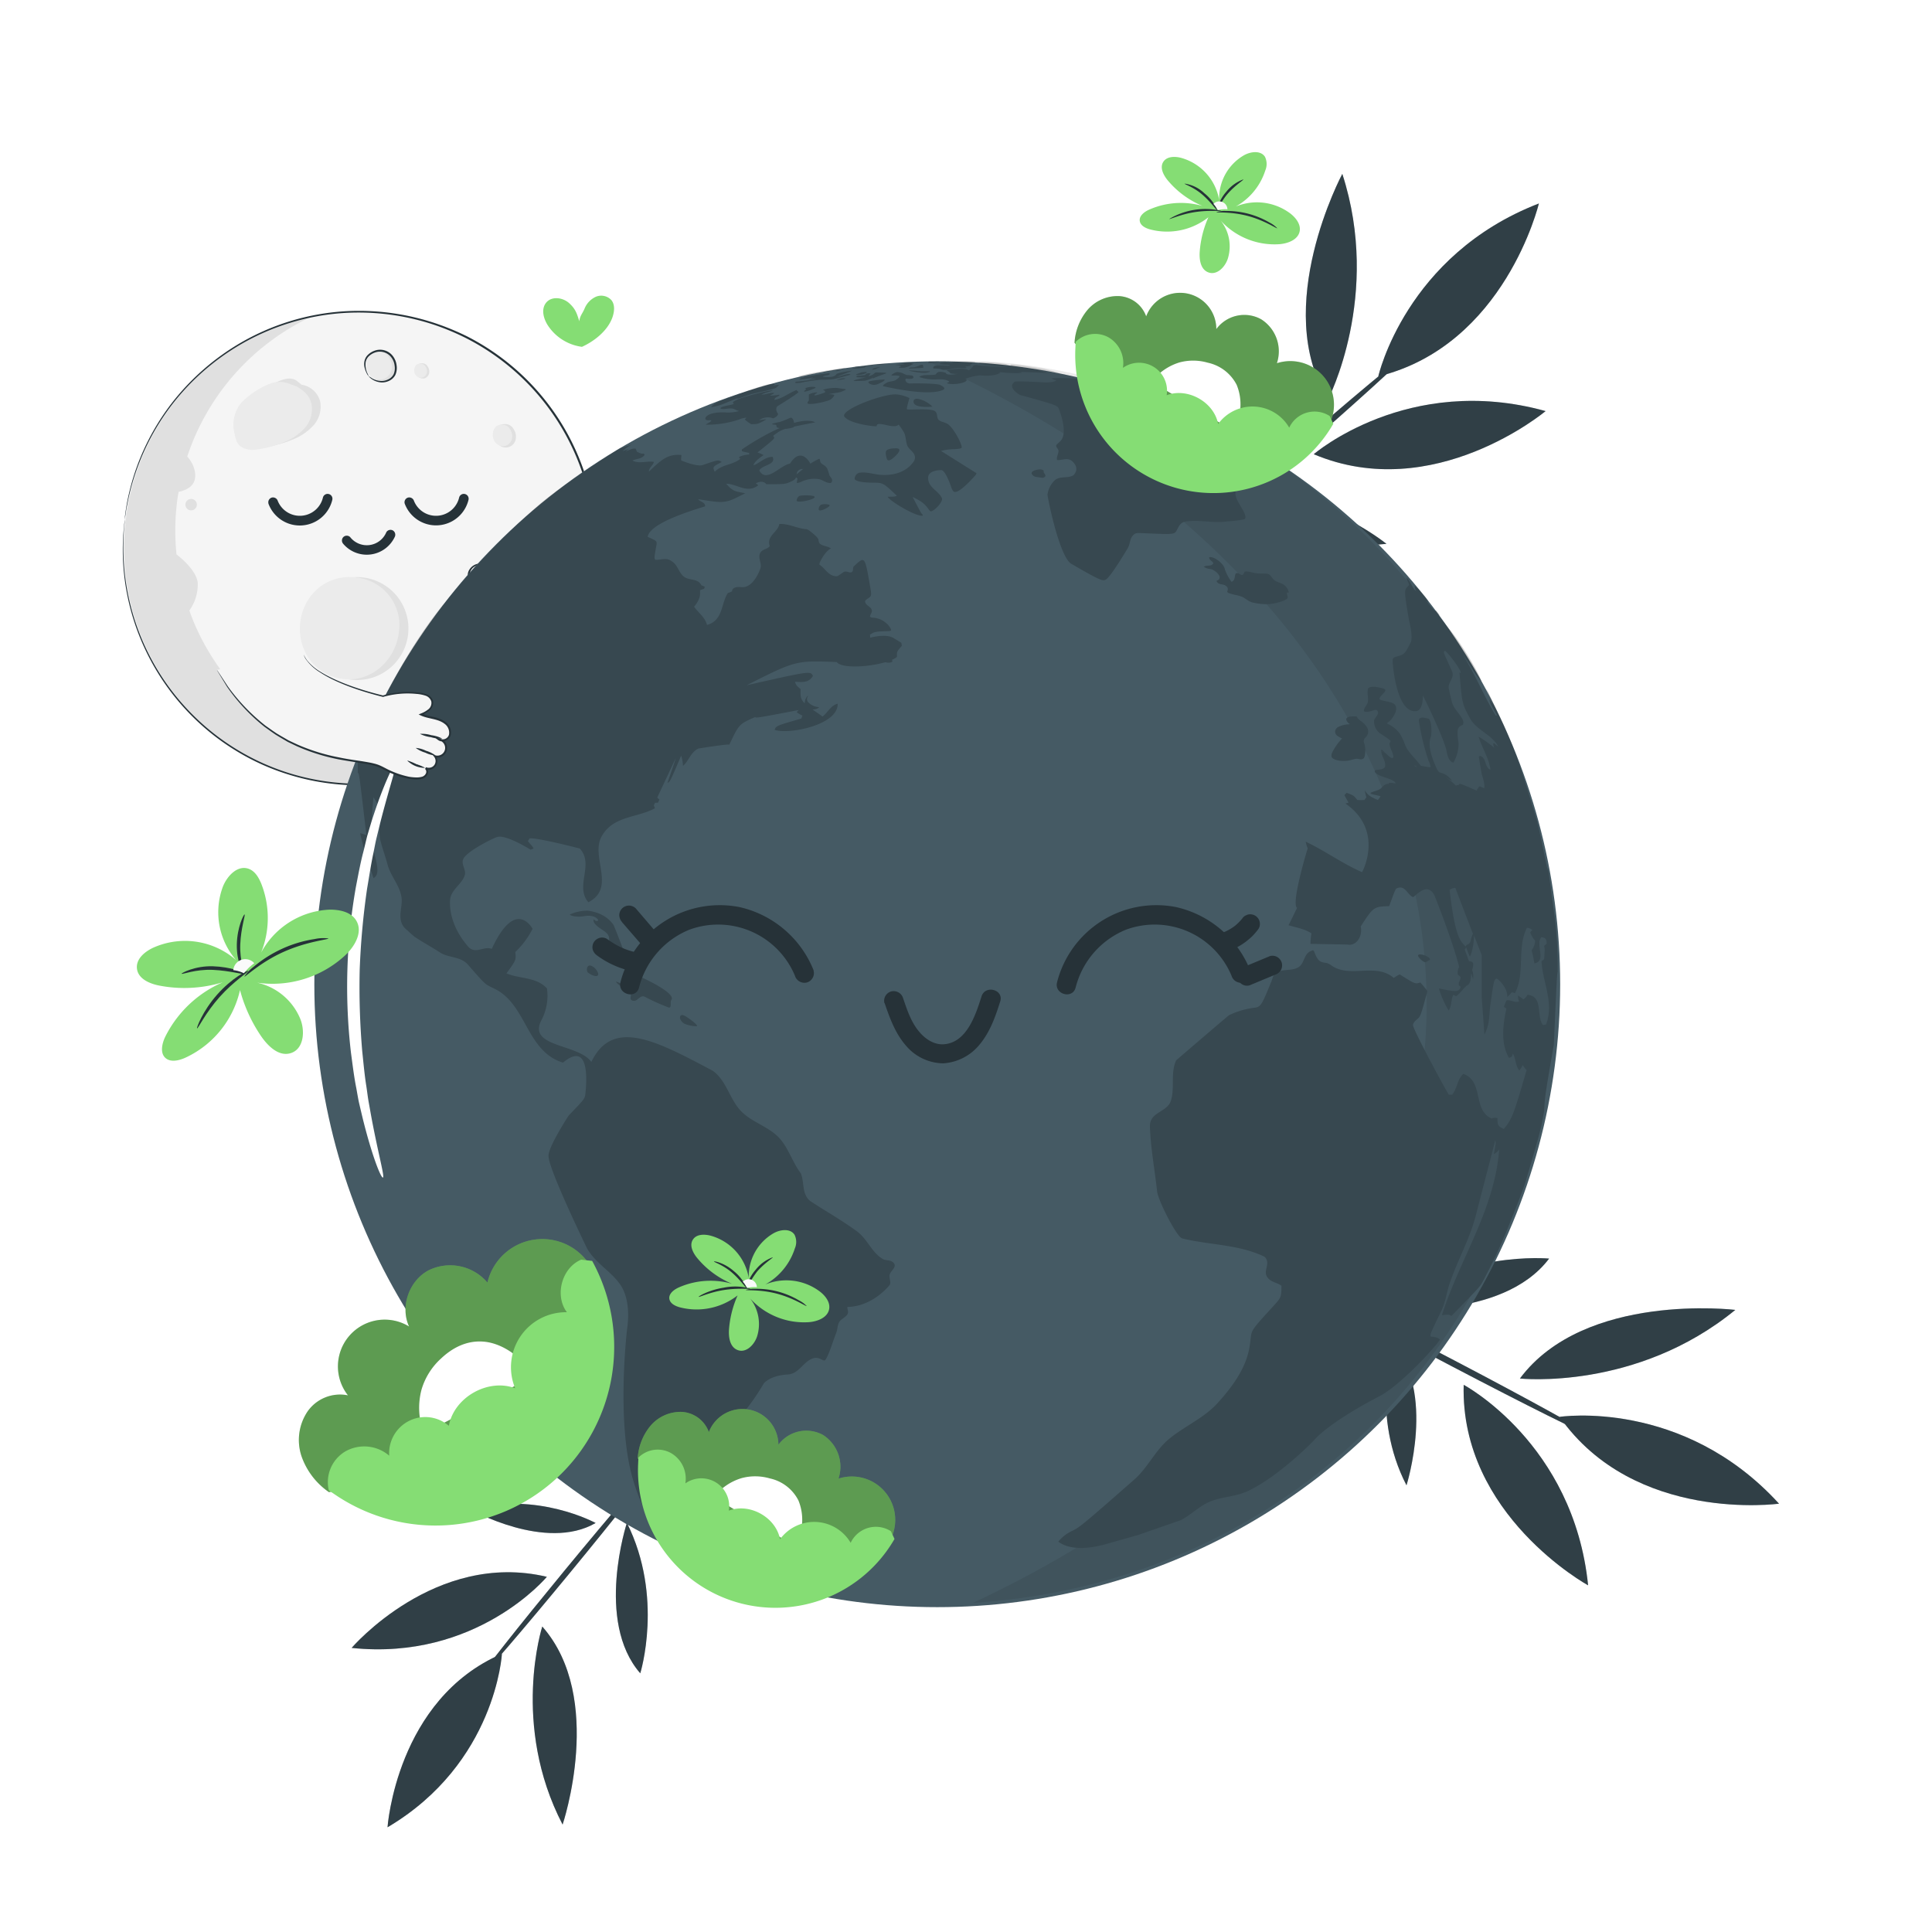 <svg class="animated" id="freepik_stories-happy-earth" xmlns="http://www.w3.org/2000/svg" viewBox="0 0 500 500" version="1.1" xmlns:xlink="http://www.w3.org/1999/xlink" xmlns:svgjs="http://svgjs.com/svgjs"><style>svg#freepik_stories-happy-earth:not(.animated) .animable {opacity: 0;}svg#freepik_stories-happy-earth.animated #freepik--Leaves--inject-153 {animation: 1.5s Infinite  linear floating;animation-delay: 0s;}svg#freepik_stories-happy-earth.animated #freepik--Heart--inject-153 {animation: 1.5s Infinite  linear floating;animation-delay: 0s;}svg#freepik_stories-happy-earth.animated #freepik--earth-and-moon--inject-153 {animation: 1.5s Infinite  linear floating;animation-delay: 0s;}svg#freepik_stories-happy-earth.animated #freepik--Flowers--inject-153 {animation: 1.5s Infinite  linear floating;animation-delay: 0s;}            @keyframes floating {                0% {                    opacity: 1;                    transform: translateY(0px);                }                50% {                    transform: translateY(-10px);                }                100% {                    opacity: 1;                    transform: translateY(0px);                }            }        .animator-hidden { display: none; }</style><g id="freepik--background-simple--inject-153" class="animable animator-active animator-hidden" style="transform-origin: 248.651px 254.042px;"><path d="M477.45,347.94l-1.15-1.66c-9.72-14-26.21-21.78-43-19.68a45,45,0,0,0-6.38,1.28,47.94,47.94,0,0,0-32.28,31.74c-2.71,8.91-3,19-8.73,26.28-7.45,9.49-21,10.61-33,11s-25.56,1.52-33,11c-4.64,6-5.73,14.1-4.86,21.65,2.3,20,17.37,37.06,35.7,44.88s39.29,7.33,58.5,2.21c26.91-7.17,51.89-23.85,66-48.1S491.46,372.31,477.45,347.94Z" style="fill: rgb(245, 245, 245); transform-origin: 400.866px 403.335px;" id="elpl20ppc0kpk" class="animable"></path><path d="M373.73,27.36l-1.51.79a38.65,38.65,0,0,0-21.1,34,36.11,36.11,0,0,0,.39,5.49,40.56,40.56,0,0,0,23.18,30.48c7.19,3.22,15.62,4.54,21.13,10.12,7.16,7.27,6.65,18.79,5.68,28.88s-1.46,21.61,5.74,28.85c4.51,4.53,11.22,6.32,17.65,6.39,17,.21,32.95-10.62,41.47-25.16s10.35-32.19,8.1-48.85C471.32,75,460,52.21,441.15,37.75S395.68,18.21,373.73,27.36Z" style="fill: rgb(245, 245, 245); transform-origin: 413.231px 97.567px;" id="el2d9evb4c379" class="animable"></path><path d="M104.72,475.29l1.29-.78a34.09,34.09,0,0,0,16.62-31.08,32.67,32.67,0,0,0-.66-4.82,35.78,35.78,0,0,0-22.16-25.49c-6.51-2.42-14-3.1-19.17-7.7-6.72-6-6.93-16.15-6.65-25.08s0-19.11-6.71-25.07c-4.23-3.73-10.24-4.91-15.91-4.61-15,.79-28.39,11.24-35,24.52S9.06,404.1,12,418.64C16.1,439,27.37,458.38,44.79,470S85.92,484.61,104.72,475.29Z" style="fill: rgb(245, 245, 245); transform-origin: 66.511px 415.708px;" id="elbse24x1lqgr" class="animable"></path><g id="elda3ph9qaju7"><circle cx="277.1" cy="451.74" r="23.74" style="fill: rgb(245, 245, 245); transform-origin: 277.1px 451.74px; transform: rotate(-45deg);" class="animable"></circle></g><g id="el1p0xek41o8d"><circle cx="175.11" cy="60.45" r="23.74" style="fill: rgb(245, 245, 245); transform-origin: 175.11px 60.45px; transform: rotate(-76.85deg);" class="animable"></circle></g></g><g id="freepik--Leaves--inject-153" class="animable" style="transform-origin: 275.705px 258.95px;"><path d="M449.1,339c-25.63,21-55.75,17.76-55.75,17.76C410.12,334.27,449.1,339,449.1,339Z" style="fill: rgb(69, 90, 100); transform-origin: 421.225px 347.763px;" id="elx4m7tskdlj" class="animable"></path><path d="M364,384.4c-9.32-18-3.65-36.81-3.65-36.81C371.68,360.18,364,384.4,364,384.4Z" style="fill: rgb(69, 90, 100); transform-origin: 362.593px 365.995px;" id="ell471vztpymt" class="animable"></path><path d="M358.43,338.61c19.13-15.15,42.48-12.89,42.48-12.89C388.67,341.94,358.43,338.61,358.43,338.61Z" style="fill: rgb(69, 90, 100); transform-origin: 379.67px 332.246px;" id="elkiuw706t9hb" class="animable"></path><path d="M411,371.16c-.21.4-16-7.47-35.3-17.58S341,335,341.17,334.55s16,7.47,35.31,17.58S411.23,370.76,411,371.16Z" style="fill: rgb(69, 90, 100); transform-origin: 376.086px 352.853px;" id="ela69eu4l7w86" class="animable"></path><path d="M460.41,389.15s-37.42,5.17-56.79-22.47C403.62,366.68,435.49,361.83,460.41,389.15Z" style="fill: rgb(69, 90, 100); transform-origin: 432.015px 377.94px;" id="elbetget3dzmq" class="animable"></path><path d="M411,410.28s-33.12-18.15-32.2-51.89C378.77,358.39,407.25,373.49,411,410.28Z" style="fill: rgb(69, 90, 100); transform-origin: 394.891px 384.335px;" id="el8kgfb3z4oy4" class="animable"></path><g id="elkhjvaq0cret"><g style="opacity: 0.3; transform-origin: 400.789px 367.94px;" class="animable"><path d="M449.1,339c-25.63,21-55.75,17.76-55.75,17.76C410.12,334.27,449.1,339,449.1,339Z" id="elprvdbdyobha" class="animable" style="transform-origin: 421.225px 347.763px;"></path><path d="M364,384.4c-9.32-18-3.65-36.81-3.65-36.81C371.68,360.18,364,384.4,364,384.4Z" id="el9wf6o0wqtxd" class="animable" style="transform-origin: 362.593px 365.995px;"></path><path d="M358.43,338.61c19.13-15.15,42.48-12.89,42.48-12.89C388.67,341.94,358.43,338.61,358.43,338.61Z" id="el1fj7bnvisel" class="animable" style="transform-origin: 379.67px 332.246px;"></path><path d="M411,371.16c-.21.4-16-7.47-35.3-17.58S341,335,341.17,334.55s16,7.47,35.31,17.58S411.23,370.76,411,371.16Z" id="elrr2t35r0xy" class="animable" style="transform-origin: 376.086px 352.853px;"></path><path d="M460.41,389.15s-37.42,5.17-56.79-22.47C403.62,366.68,435.49,361.83,460.41,389.15Z" id="el5nvy0b37ctb" class="animable" style="transform-origin: 432.015px 377.94px;"></path><path d="M411,410.28s-33.12-18.15-32.2-51.89C378.77,358.39,407.25,373.49,411,410.28Z" id="elucr7yic7o0m" class="animable" style="transform-origin: 394.891px 384.335px;"></path></g></g><path d="M145.6,472.2c-13.45-25.87-5.26-51.26-5.26-51.26C156.66,439.45,145.6,472.2,145.6,472.2Z" style="fill: rgb(69, 90, 100); transform-origin: 143.566px 446.57px;" id="elqtrjxrb0ozj" class="animable"></path><path d="M121.77,390.66c17.24-4.79,32.38,3.49,32.38,3.49C141.26,401.64,121.77,390.66,121.77,390.66Z" style="fill: rgb(69, 90, 100); transform-origin: 137.96px 392.967px;" id="eldsuwvq3rsr" class="animable"></path><path d="M162.24,394.11c9.61,19.22,3.46,38.94,3.46,38.94C153.92,419.57,162.24,394.11,162.24,394.11Z" style="fill: rgb(69, 90, 100); transform-origin: 163.513px 413.58px;" id="elua5sbt6hak" class="animable"></path><path d="M124.7,433.57c-.31-.25,9.33-12.46,21.52-27.26s22.33-26.6,22.64-26.35-9.33,12.46-21.52,27.27S125,433.83,124.7,433.57Z" style="fill: rgb(69, 90, 100); transform-origin: 146.78px 406.765px;" id="elcfmphztshes" class="animable"></path><path d="M100.29,472.9s2.29-33.19,29.61-44.9C129.9,428,128.33,456.34,100.29,472.9Z" style="fill: rgb(69, 90, 100); transform-origin: 115.095px 450.45px;" id="el63hdyb0yyqf" class="animable"></path><path d="M91,426.48s21.62-25.28,50.53-18.4C141.52,408.08,123.37,429.9,91,426.48Z" style="fill: rgb(69, 90, 100); transform-origin: 116.265px 416.869px;" id="elhb87son2qtm" class="animable"></path><g id="elqkneqx51d9n"><g style="opacity: 0.3; transform-origin: 129.934px 426.428px;" class="animable"><path d="M145.6,472.2c-13.45-25.87-5.26-51.26-5.26-51.26C156.66,439.45,145.6,472.2,145.6,472.2Z" id="elnz0edfyj7kf" class="animable" style="transform-origin: 143.566px 446.57px;"></path><path d="M121.77,390.66c17.24-4.79,32.38,3.49,32.38,3.49C141.26,401.64,121.77,390.66,121.77,390.66Z" id="elhbabrf5fyk5" class="animable" style="transform-origin: 137.96px 392.967px;"></path><path d="M162.24,394.11c9.61,19.22,3.46,38.94,3.46,38.94C153.92,419.57,162.24,394.11,162.24,394.11Z" id="elw6kfcpan3x" class="animable" style="transform-origin: 163.513px 413.58px;"></path><path d="M124.7,433.57c-.31-.25,9.33-12.46,21.52-27.26s22.33-26.6,22.64-26.35-9.33,12.46-21.52,27.27S125,433.83,124.7,433.57Z" id="eld386k3tc06l" class="animable" style="transform-origin: 146.78px 406.765px;"></path><path d="M100.29,472.9s2.29-33.19,29.61-44.9C129.9,428,128.33,456.34,100.29,472.9Z" id="eled5iig2zig" class="animable" style="transform-origin: 115.095px 450.45px;"></path><path d="M91,426.48s21.62-25.28,50.53-18.4C141.52,408.08,123.37,429.9,91,426.48Z" id="el4at1447516l" class="animable" style="transform-origin: 116.265px 416.869px;"></path></g></g><path d="M347.39,45c10.22,31.5-3.7,58.39-3.7,58.39C328.87,79.58,347.39,45,347.39,45Z" style="fill: rgb(69, 90, 100); transform-origin: 344.54px 74.195px;" id="elksci9ivvutf" class="animable"></path><path d="M358.82,140.75c-20.21,2.14-35.62-10-35.62-10C339.05,124.81,358.82,140.75,358.82,140.75Z" style="fill: rgb(69, 90, 100); transform-origin: 341.01px 135.213px;" id="el7om7hh9z63" class="animable"></path><path d="M314.14,129.32C307,106,317.55,85.05,317.55,85.05,328.22,102.35,314.14,129.32,314.14,129.32Z" style="fill: rgb(69, 90, 100); transform-origin: 316.603px 107.185px;" id="eluqjqkmjoor" class="animable"></path><path d="M363.56,92.14c.3.34-12.77,12.21-29.2,26.51s-30,25.62-30.28,25.27,12.78-12.21,29.2-26.51S363.27,91.8,363.56,92.14Z" style="fill: rgb(69, 90, 100); transform-origin: 333.82px 118.03px;" id="elibm62ctevpp" class="animable"></path><path d="M398.26,52.66S389.49,89.4,356.7,97.41C356.7,97.41,363.76,66,398.26,52.66Z" style="fill: rgb(69, 90, 100); transform-origin: 377.48px 75.035px;" id="elgui0rxlwgg5" class="animable"></path><path d="M400,106.39s-28.95,24.27-60,11.16C340,117.55,364.37,96.5,400,106.39Z" style="fill: rgb(69, 90, 100); transform-origin: 370px 112.591px;" id="ellg720xqhn7s" class="animable"></path><g id="elfkmml6avyff"><g style="opacity: 0.3; transform-origin: 352.038px 94.464px;" class="animable"><path d="M347.39,45c10.22,31.5-3.7,58.39-3.7,58.39C328.87,79.58,347.39,45,347.39,45Z" id="el8tmmn5tqha3" class="animable" style="transform-origin: 344.54px 74.195px;"></path><path d="M358.82,140.75c-20.21,2.14-35.62-10-35.62-10C339.05,124.81,358.82,140.75,358.82,140.75Z" id="elwu3x2etnxq" class="animable" style="transform-origin: 341.01px 135.213px;"></path><path d="M314.14,129.32C307,106,317.55,85.05,317.55,85.05,328.22,102.35,314.14,129.32,314.14,129.32Z" id="els8ov5f74p1" class="animable" style="transform-origin: 316.603px 107.185px;"></path><path d="M363.56,92.14c.3.34-12.77,12.21-29.2,26.51s-30,25.62-30.28,25.27,12.78-12.21,29.2-26.51S363.27,91.8,363.56,92.14Z" id="elspna3gqc6b" class="animable" style="transform-origin: 333.82px 118.03px;"></path><path d="M398.26,52.66S389.49,89.4,356.7,97.41C356.7,97.41,363.76,66,398.26,52.66Z" id="el80qdp3qh9wm" class="animable" style="transform-origin: 377.48px 75.035px;"></path><path d="M400,106.39s-28.95,24.27-60,11.16C340,117.55,364.37,96.5,400,106.39Z" id="elgvbxjfh3tad" class="animable" style="transform-origin: 370px 112.591px;"></path></g></g></g><g id="freepik--Heart--inject-153" class="animable" style="transform-origin: 149.752px 83.141px;"><path d="M158.21,77.65a3.59,3.59,0,0,0-4-.85,5.73,5.73,0,0,0-2.95,3.13c-.59,1.34-1.15,1.75-1.34,3.21-.64-2.09-1-3.21-2.62-4.68s-4.44-1.86-5.88-.22-.81,4.13.33,5.92a12.52,12.52,0,0,0,8.86,5.6c3.11-1.41,6.6-4.08,7.87-7.58C159,80.69,159.22,78.88,158.21,77.65Z" style="fill: rgb(133, 221, 116); transform-origin: 149.752px 83.141px;" id="elh3xb1zn0gy9" class="animable"></path></g><g id="freepik--bee-2--inject-153" class="animable animator-hidden" style="transform-origin: 299.563px 447.1px;"><path d="M259.63,428.85c0-2.21-1.14-4.53-3.08-5.41a5.32,5.32,0,0,0-4.41.2,12.24,12.24,0,0,0-3.6,2.87c-4.6,5-6.58,14.19-7.33,21.11h0c6.45-1,13.41-6.52,16.6-12.5A13.14,13.14,0,0,0,259.63,428.85Z" style="fill: rgb(250, 250, 250); transform-origin: 250.42px 435.338px;" id="el6n3pxhlalne" class="animable"></path><path d="M259.63,428.85a1.74,1.74,0,0,1,0,.56,8.63,8.63,0,0,1-.16,1.59,17.07,17.07,0,0,1-2.29,5.46,26.11,26.11,0,0,1-6,6.63,22.7,22.7,0,0,1-10,4.78l-.33.06,0-.34c.18-1.67.42-3.4.74-5.16a41.43,41.43,0,0,1,4-12.31,18.39,18.39,0,0,1,3.42-4.55A9.06,9.06,0,0,1,253.4,423a4.82,4.82,0,0,1,4,.76,5.62,5.62,0,0,1,1.82,2.5,7.12,7.12,0,0,1,.43,1.9,4.77,4.77,0,0,1,0,.51c0,.11,0,.17,0,.17a10.27,10.27,0,0,0-.61-2.5,5.53,5.53,0,0,0-1.8-2.35,4.56,4.56,0,0,0-3.74-.63,8.78,8.78,0,0,0-4,2.51,18.45,18.45,0,0,0-3.3,4.47,41.82,41.82,0,0,0-3.93,12.17c-.32,1.75-.57,3.47-.75,5.12l-.3-.28a22.43,22.43,0,0,0,9.81-4.63,26.37,26.37,0,0,0,6-6.45,17.88,17.88,0,0,0,2.4-5.32A17,17,0,0,0,259.63,428.85Z" style="fill: rgb(38, 50, 56); transform-origin: 250.253px 435.391px;" id="elsr6oa430f6f" class="animable"></path><path d="M242,447.63a29,29,0,0,0-8.58-18,11.42,11.42,0,0,0-4.84-3,5.18,5.18,0,0,0-5.24,1.39,5.79,5.79,0,0,0-1.14,4.53,12,12,0,0,0,1.75,4.47,23.75,23.75,0,0,0,16.8,11.28" style="fill: rgb(250, 250, 250); transform-origin: 232.059px 437.356px;" id="el7l74pj1bdt6" class="animable"></path><path d="M240.73,448.27a2.56,2.56,0,0,1-.64-.06,14.45,14.45,0,0,1-1.79-.32,22.11,22.11,0,0,1-6.21-2.52,24.22,24.22,0,0,1-7.33-6.7,15.83,15.83,0,0,1-2.67-5.28,7.24,7.24,0,0,1-.09-3.18,5,5,0,0,1,1.61-2.87,5.88,5.88,0,0,1,6.21-.57,15.49,15.49,0,0,1,4.67,3.63,28.62,28.62,0,0,1,5.39,8.35,28.2,28.2,0,0,1,1.86,6.44c.12.78.2,1.39.22,1.81a2.74,2.74,0,0,1,0,.63s-.13-.86-.44-2.4a30.46,30.46,0,0,0-2-6.33,29,29,0,0,0-5.4-8.17,15.12,15.12,0,0,0-4.53-3.49,6.1,6.1,0,0,0-2.89-.56,4.7,4.7,0,0,0-2.78,1.05,4.57,4.57,0,0,0-1.44,2.59,6.82,6.82,0,0,0,.09,2.95,15.59,15.59,0,0,0,2.56,5.12,24.52,24.52,0,0,0,7.13,6.67,23.88,23.88,0,0,0,6.07,2.64C239.86,448.11,240.73,448.21,240.73,448.27Z" style="fill: rgb(38, 50, 56); transform-origin: 231.922px 437.205px;" id="elh9eam6o1snw" class="animable"></path><path d="M269.78,456.28l-5.07-1.65a.53.53,0,0,1-.3-.23c-.93-1.55-8.47-13.3-21.53-12.17-14.47,1.25-22.43,11.94-19.65,22.94s18.3,13.27,24.88,11.76a23.67,23.67,0,0,0,17.68-16.58.5.5,0,0,1,.21-.28l3.93-2.79A.57.57,0,0,0,269.78,456.28Z" style="fill: rgb(133, 221, 116); transform-origin: 246.423px 459.751px;" id="el2ub37ukra3" class="animable"></path><g id="eleeugthxkqxh"><g style="opacity: 0.3; transform-origin: 241.44px 459.88px;" class="animable"><path d="M236,443.67a35,35,0,0,1,2.42,33.17,30.05,30.05,0,0,0,5.41.51,40.11,40.11,0,0,0,2.93-18.44,35.39,35.39,0,0,0-5.44-16.5A27.78,27.78,0,0,0,236,443.67Z" style="fill: rgb(255, 255, 255); transform-origin: 241.44px 459.88px;" id="elufshhcxlim" class="animable"></path></g></g><g id="elr9kpanql67f"><g style="opacity: 0.3; transform-origin: 251.555px 459.505px;" class="animable"><path d="M254.47,474.53a49.86,49.86,0,0,0,1.37-21.29,23.76,23.76,0,0,0-3.24-9.4,19.93,19.93,0,0,0-5.9-1.57c2.49,2.91,3.67,6.88,4.27,10.77a49.6,49.6,0,0,1-2.14,23.7A24.71,24.71,0,0,0,254.47,474.53Z" style="fill: rgb(255, 255, 255); transform-origin: 251.555px 459.505px;" id="elln4mkoqf3j" class="animable"></path></g></g><g id="elk7qcbbtb0kf"><g style="opacity: 0.3; transform-origin: 261.518px 459.535px;" class="animable"><path d="M264.28,464.15a40.17,40.17,0,0,0-.12-10.16,30.25,30.25,0,0,0-5.67-6.42,39.42,39.42,0,0,1,.26,23.93A24,24,0,0,0,264.28,464.15Z" style="fill: rgb(255, 255, 255); transform-origin: 261.518px 459.535px;" id="el2nbs59eadne" class="animable"></path></g></g><path d="M229.83,462.38a2.44,2.44,0,0,0,4.61,1.28,3.11,3.11,0,0,0,.32-1.92.63.63,0,0,0-.77-.44.65.65,0,0,0-.44.77c0-.14,0,.07,0,.09v.2s0,.2,0,.07l0,.16-.06.22s-.07.18,0,.07a2.69,2.69,0,0,1-.16.29l-.06.1c0-.06,0,0,0,0l-.11.12-.13.12c.1-.08,0,0-.05,0l-.2.11c.09,0,0,0-.06,0l-.16.05-.11,0h-.33c.13,0,0,0-.06,0l-.19-.06h0l-.1,0-.13-.09c-.14-.08.08.08,0,0l-.14-.12,0-.06a1.13,1.13,0,0,1-.1-.13l-.07-.15a.41.41,0,0,1,0-.09v0a3.37,3.37,0,0,1-.09-.34c0,.14,0,0,0,0a1.7,1.7,0,0,1,0-.22.64.64,0,0,0-.63-.62.63.63,0,0,0-.62.62Z" style="fill: rgb(38, 50, 56); transform-origin: 232.31px 463.138px;" id="el2mu14txq0il" class="animable"></path><path d="M239.31,460.75a2.14,2.14,0,0,1-2.73,1.48,2.33,2.33,0,0,1-1.42-2.89,2.14,2.14,0,0,1,2.73-1.48A2.35,2.35,0,0,1,239.31,460.75Z" style="fill: rgb(38, 50, 56); transform-origin: 237.233px 460.045px;" id="elvjugo98kmib" class="animable"></path><path d="M228.87,460.92a2.15,2.15,0,0,1-2.74,1.47,2.34,2.34,0,0,1-1.42-2.89,2.15,2.15,0,0,1,2.74-1.47A2.35,2.35,0,0,1,228.87,460.92Z" style="fill: rgb(38, 50, 56); transform-origin: 226.789px 460.21px;" id="eldyl9kc3e9hf" class="animable"></path><path d="M377.26,416.85a17.49,17.49,0,0,1-.47,2,26.77,26.77,0,0,1-2.22,5.53,27.43,27.43,0,0,1-5.81,7.44,24.66,24.66,0,0,1-11,5.76,25.09,25.09,0,0,1-15-1.11,14.06,14.06,0,0,1-3.63-2.13,8.2,8.2,0,0,1-2.55-3.53,6,6,0,0,1,1.62-6.35,3.49,3.49,0,0,1,4.51-.23,4.64,4.64,0,0,1,1.47,1.95,10.29,10.29,0,0,1,.57,4.8,18.79,18.79,0,0,1-1.27,4.74,30.51,30.51,0,0,1-17.7,17.67,28.48,28.48,0,0,1-20.35-.71,26.91,26.91,0,0,1-4.41-2.34,22.71,22.71,0,0,1-3.83-3.05,16.64,16.64,0,0,1-4.74-8.14,10.46,10.46,0,0,1-.05-4.59,11.09,11.09,0,0,1,1.87-4.08,8.83,8.83,0,0,1,3.33-2.8,6.34,6.34,0,0,1,4.19-.48,7.17,7.17,0,0,1,3.5,2.09,9.77,9.77,0,0,1,2.05,3.34,11.9,11.9,0,0,1,.14,7.27,18.61,18.61,0,0,1-2.91,6,23.05,23.05,0,0,1-4,4.33,22.71,22.71,0,0,1-8.34,4.38,20.13,20.13,0,0,1-5.91.81,15.26,15.26,0,0,1-2.08-.14h.53a13.86,13.86,0,0,0,1.55,0,20.3,20.3,0,0,0,5.85-.89,22.89,22.89,0,0,0,12.16-8.71,18.17,18.17,0,0,0,2.82-5.87,11.44,11.44,0,0,0-.16-7,9.18,9.18,0,0,0-2-3.19,6.65,6.65,0,0,0-3.29-2,5.88,5.88,0,0,0-3.9.47,8.35,8.35,0,0,0-3.16,2.67,10,10,0,0,0-1.71,8.29,16.15,16.15,0,0,0,4.62,7.88,22,22,0,0,0,3.76,3,25.91,25.91,0,0,0,4.33,2.29,28,28,0,0,0,20,.69A30.07,30.07,0,0,0,343,435.57a18.34,18.34,0,0,0,1.24-4.61,9.84,9.84,0,0,0-.52-4.56,4.26,4.26,0,0,0-1.31-1.75,3.15,3.15,0,0,0-2-.62,4,4,0,0,0-3.17,2.54,5.33,5.33,0,0,0-.24,4.12,7.82,7.82,0,0,0,2.41,3.34,13.8,13.8,0,0,0,3.5,2.07,24.79,24.79,0,0,0,14.75,1.15,24.46,24.46,0,0,0,10.92-5.62,27.48,27.48,0,0,0,5.83-7.31,28.19,28.19,0,0,0,2.3-5.47c.21-.65.33-1.16.42-1.49S377.26,416.85,377.26,416.85Z" style="fill: rgb(38, 50, 56); transform-origin: 330.75px 436.136px;" id="elihhryz3rtl" class="animable"></path></g><g id="freepik--bee-1--inject-153" class="animable animator-hidden" style="transform-origin: 214.565px 60.737px;"><path d="M216.72,44.32a5.63,5.63,0,0,1,.62-5.93,5.55,5.55,0,0,1,4.08-1.67,12,12,0,0,1,4.41,1C232,40,237.51,47.1,241,52.72h0c-6.26,1.8-14.79,0-20.08-3.79A12,12,0,0,1,216.72,44.32Z" style="fill: rgb(250, 250, 250); transform-origin: 228.575px 45.071px;" id="els2t4k4sremb" class="animable"></path><path d="M216.72,44.32A18.6,18.6,0,0,0,217.89,46a16.6,16.6,0,0,0,4.41,3.6,26.16,26.16,0,0,0,8,3,23.15,23.15,0,0,0,10.58-.17l-.14.38c-.82-1.32-1.72-2.67-2.7-4a38.37,38.37,0,0,0-8.59-8.92,17.57,17.57,0,0,0-4.81-2.43,8.88,8.88,0,0,0-4.58-.43,4.78,4.78,0,0,0-3.09,2,5.2,5.2,0,0,0-.72,2.76,9,9,0,0,0,.45,2.46l-.08-.15a4.55,4.55,0,0,1-.2-.45,6.37,6.37,0,0,1-.37-1.85,5.21,5.21,0,0,1,.68-2.92A5,5,0,0,1,220,36.7a9.1,9.1,0,0,1,4.8.38,18,18,0,0,1,4.94,2.44,38.58,38.58,0,0,1,8.75,9c1,1.36,1.88,2.72,2.7,4l.19.3-.33.09a23.36,23.36,0,0,1-10.83.11,25.94,25.94,0,0,1-8.1-3.15,16.09,16.09,0,0,1-4.38-3.78,7.52,7.52,0,0,1-.82-1.33A2.46,2.46,0,0,1,216.72,44.32Z" style="fill: rgb(38, 50, 56); transform-origin: 228.71px 45.071px;" id="ell3vr3t4gdu" class="animable"></path><path d="M240.29,53.06a26.68,26.68,0,0,1,.53-19A11.47,11.47,0,0,1,244,29.42a5.39,5.39,0,0,1,5.31-1,5.31,5.31,0,0,1,2.86,3.41,10.78,10.78,0,0,1,.21,4.56,23.51,23.51,0,0,1-10.68,16.68" style="fill: rgb(250, 250, 250); transform-origin: 245.663px 40.592px;" id="ela5302mdis68" class="animable"></path><path d="M241.68,53.07s.7-.48,1.87-1.44a24.42,24.42,0,0,0,4.39-4.69,24,24,0,0,0,3.83-8.63,14.79,14.79,0,0,0,.34-5.53A6.19,6.19,0,0,0,251,30.14a4.34,4.34,0,0,0-2.33-1.65,5.56,5.56,0,0,0-5.25,1.77,13.71,13.71,0,0,0-2.75,4.8A26.49,26.49,0,0,0,239,44.38a27.84,27.84,0,0,0,.72,6.38c.35,1.48.64,2.28.59,2.3a2.67,2.67,0,0,1-.24-.57c-.15-.38-.33-.94-.55-1.68a25.66,25.66,0,0,1-.88-6.43,25.92,25.92,0,0,1,1.62-9.49,14,14,0,0,1,2.83-5A6,6,0,0,1,248.83,28a4.75,4.75,0,0,1,2.61,1.85,6.57,6.57,0,0,1,1.17,2.85,15.24,15.24,0,0,1-.37,5.72,23.51,23.51,0,0,1-4,8.75,22.28,22.28,0,0,1-4.55,4.62,16.45,16.45,0,0,1-1.46,1A2.26,2.26,0,0,1,241.68,53.07Z" style="fill: rgb(38, 50, 56); transform-origin: 245.682px 40.469px;" id="el17fc8tb1ygd" class="animable"></path><path d="M222.5,68.54a.48.48,0,0,0,.17-.32C222.9,66.5,225,53.28,237.3,48.8c13.62-5,25.13.87,27,11.47s-11.25,19-17.81,20.47a23.44,23.44,0,0,1-22.71-6.84.49.49,0,0,0-.3-.16L218.84,73a.53.53,0,0,1-.27-.92Z" style="fill: rgb(133, 221, 116); transform-origin: 241.436px 64.196px;" id="elqwkcs26k7fr" class="animable"></path><path d="M164.65,91a19.61,19.61,0,0,0,4.1,1.73,16.61,16.61,0,0,0,5.17.6,16.87,16.87,0,0,0,6.65-1.62,16.2,16.2,0,0,0,3.34-2.18,18,18,0,0,0,2.87-3.23,24.43,24.43,0,0,0,3.61-8.83,42,42,0,0,0,.74-5.15,32.53,32.53,0,0,0,.05-5.41,11.26,11.26,0,0,0-1.66-5.23,6.64,6.64,0,0,0-4.46-3.12,7.45,7.45,0,0,0-5.35,1.26,7.68,7.68,0,0,0-3.13,4.36,11,11,0,0,0,2.32,9.8,17.6,17.6,0,0,0,7.88,5.2A26.87,26.87,0,0,0,195,80.51a38.3,38.3,0,0,0,12-1.88c1.37-.44,2.42-.82,3.13-1.09l.81-.31a1.37,1.37,0,0,1,.28-.08s-.08,0-.26.13l-.79.36c-.7.3-1.74.72-3.11,1.18a37.05,37.05,0,0,1-12,2.06,26.78,26.78,0,0,1-8.36-1.35,17.94,17.94,0,0,1-8.11-5.29A11.47,11.47,0,0,1,176.09,64a8.26,8.26,0,0,1,9.06-6A7.19,7.19,0,0,1,190,61.35a11.8,11.8,0,0,1,1.73,5.46,32.47,32.47,0,0,1-.07,5.5,41.08,41.08,0,0,1-.76,5.21,24.5,24.5,0,0,1-3.73,9,17.8,17.8,0,0,1-3,3.3,16.93,16.93,0,0,1-15.47,3.09,18.93,18.93,0,0,1-1.81-.66c-.5-.25-.93-.45-1.26-.64l-.74-.46Z" style="fill: rgb(38, 50, 56); transform-origin: 187.935px 75.766px;" id="elc7f7ox8qda" class="animable"></path><g id="elkelfo8ef258"><g style="opacity: 0.3; transform-origin: 246.813px 63.245px;" class="animable"><path d="M245.69,63.23a32.05,32.05,0,0,1-1.6-16.06,28.45,28.45,0,0,0-5.33,1.14,32.38,32.38,0,0,0,1.71,16.42,36.47,36.47,0,0,0,10.08,14.59,31.29,31.29,0,0,0,4.7-2.7A32,32,0,0,1,245.69,63.23Z" style="fill: rgb(255, 255, 255); transform-origin: 246.813px 63.245px;" id="el8c76t2v7i97" class="animable"></path></g></g><g id="elz81t7haiarq"><g style="opacity: 0.3; transform-origin: 237.373px 65.912px;" class="animable"><path d="M234.31,61.45c-1-3.59-1.54-7.49-.46-11a20.48,20.48,0,0,0-4.72,3.8,21.59,21.59,0,0,0,.85,9.42,45,45,0,0,0,9.82,17.68,25.1,25.1,0,0,0,6-.46A44.88,44.88,0,0,1,234.31,61.45Z" style="fill: rgb(255, 255, 255); transform-origin: 237.373px 65.912px;" id="el53wdl8uajjn" class="animable"></path></g></g><g id="el6ksmpvdm75"><g style="opacity: 0.3; transform-origin: 228.74px 70.215px;" class="animable"><path d="M222.74,67.76a36,36,0,0,0,4,8.77,22.77,22.77,0,0,0,8,4,35.63,35.63,0,0,1-9.4-20.63A28.51,28.51,0,0,0,222.74,67.76Z" style="fill: rgb(255, 255, 255); transform-origin: 228.74px 70.215px;" id="elxuf06u5w8z" class="animable"></path></g></g><path d="M256.14,61.21s.09.22,0,.08a.88.88,0,0,1,.05.15s0,.25,0,.08c0,0,0,.11,0,.16v.15s0,.07,0,.1,0-.08,0,0a.83.83,0,0,1,0,.15s-.09.23,0,.09a1.35,1.35,0,0,1-.16.29s0,0,0,0l-.07.08-.11.1h0l-.08.06-.14.08-.09,0h0l-.17.06-.15,0h-.42s0,0,0,0l-.1,0-.15,0-.09,0h0l-.13-.07-.17-.11c.08.06,0,0,0,0a2.06,2.06,0,0,1-.25-.26c.09.11,0,0,0,0l-.11-.18s-.08-.17,0,0a1.59,1.59,0,0,1-.07-.2.62.62,0,1,0-1.2.33,2.69,2.69,0,0,0,2.39,2,2.48,2.48,0,0,0,2.51-1.74,2.41,2.41,0,0,0-.21-1.82.63.63,0,1,0-1.08.63Z" style="fill: rgb(38, 50, 56); transform-origin: 255.014px 62.381px;" id="el73rdfqqndqy" class="animable"></path><path d="M248,63.19a2.18,2.18,0,1,0,.13-3.07A2.17,2.17,0,0,0,248,63.19Z" style="fill: rgb(38, 50, 56); transform-origin: 249.608px 61.72px;" id="elyqudu372cz" class="animable"></path><path d="M257.52,59a2.18,2.18,0,1,0,.13-3.07A2.18,2.18,0,0,0,257.52,59Z" style="fill: rgb(38, 50, 56); transform-origin: 259.13px 57.53px;" id="ellwzgr7c0gm" class="animable"></path></g><g id="freepik--Sun--inject-153" class="animable animator-hidden" style="transform-origin: 425.1px 222.29px;"><path d="M466,199c2.3,4-3.6,11.1-2.71,15.41.93,4.47,9.09,8.64,8.59,13.08s-9.4,6.76-11.26,10.87,2.35,12.27-.72,15.64-11.48-.13-15.51,2.17-5.47,11.33-9.78,12.23c-4.47.92-9.37-6.86-13.82-7.36s-11,6-15.09,4.13-3.5-11-6.87-14.06-12.34-1.5-14.63-5.53,3.6-11.1,2.71-15.42-9.09-8.64-8.59-13.08,9.4-6.76,11.26-10.87-2.35-12.26.73-15.63,11.47.12,15.5-2.17,5.47-11.34,9.78-12.23c4.47-.92,9.37,6.86,13.82,7.36s11-6,15.09-4.14,3.5,11,6.87,14.06S463.75,195,466,199Z" style="fill: rgb(133, 221, 116); transform-origin: 425.1px 222.29px;" id="eliihyml7avt" class="animable"></path><g id="elghe125piykh"><g style="opacity: 0.2; transform-origin: 425.1px 222.29px;" class="animable"><path d="M466,199c2.3,4-3.6,11.1-2.71,15.41.93,4.47,9.09,8.64,8.59,13.08s-9.4,6.76-11.26,10.87,2.35,12.27-.72,15.64-11.48-.13-15.51,2.17-5.47,11.33-9.78,12.23c-4.47.92-9.37-6.86-13.82-7.36s-11,6-15.09,4.13-3.5-11-6.87-14.06-12.34-1.5-14.63-5.53,3.6-11.1,2.71-15.42-9.09-8.64-8.59-13.08,9.4-6.76,11.26-10.87-2.35-12.26.73-15.63,11.47.12,15.5-2.17,5.47-11.34,9.78-12.23c4.47-.92,9.37,6.86,13.82,7.36s11-6,15.09-4.14,3.5,11,6.87,14.06S463.75,195,466,199Z" style="fill: rgb(255, 255, 255); transform-origin: 425.1px 222.29px;" id="el2lb9z6w2fvs" class="animable"></path></g></g><path d="M455.94,204.84c9.09,16,5.78,37.25-13.45,48.19a35.29,35.29,0,1,1,13.45-48.19Z" style="fill: rgb(133, 221, 116); transform-origin: 425.363px 222.243px;" id="el5w6w87bon3d" class="animable"></path><path d="M455.94,204.84l-.32-.47c-.22-.33-.52-.8-.93-1.41l-.67-1c-.27-.37-.59-.75-.93-1.18L452,199.38a7.07,7.07,0,0,0-.64-.71l-.72-.73a33.54,33.54,0,0,0-8.08-6.2,35.51,35.51,0,0,0-12.76-4.21l-1.89-.23c-.64,0-1.29,0-1.94-.06s-1.32-.07-2,0l-2,.14-1,.08-1,.17-2.08.35c-.7.14-1.38.37-2.08.54l-1.05.29-.53.15-.52.19a34.35,34.35,0,0,0-4.13,1.76c-.67.35-1.37.67-2,1l-2,1.26c-.32.22-.66.41-1,.65l-.93.73c-.62.5-1.27,1-1.87,1.51a36.53,36.53,0,0,0-3.4,3.52l-.81.95-.4.48-.35.52-1.44,2.08c-.44.72-.83,1.48-1.25,2.22-.2.38-.44.74-.61,1.14l-.52,1.19a40.05,40.05,0,0,0-1.78,4.93c-.19.86-.39,1.73-.58,2.6l-.14.65-.09.67-.16,1.34-.17,1.34,0,1.36,0,1.36v.68l0,.69c.07.91.14,1.83.2,2.75s.31,1.82.46,2.74a37.57,37.57,0,0,0,4,10.53,36.84,36.84,0,0,0,7.11,8.73,33.67,33.67,0,0,0,9.21,5.9,37.27,37.27,0,0,0,5,1.8l2.58.58a9.13,9.13,0,0,0,1.29.21l1.29.17a33.85,33.85,0,0,0,10.12-.32l1.22-.2c.4-.09.79-.21,1.18-.31l2.35-.65,2.25-.86c.37-.14.74-.27,1.1-.43l1.06-.53,2.08-1.06,1.94-1.23,1-.61.47-.3.45-.35L448,249l.86-.68.79-.76,1.55-1.48a6.59,6.59,0,0,0,.72-.78l.68-.81c.44-.53.91-1,1.33-1.59l1.14-1.67a15.74,15.74,0,0,0,1.06-1.68l.92-1.71c.15-.29.32-.56.44-.85l.36-.87A33.7,33.7,0,0,0,460.64,223a39.45,39.45,0,0,0-.37-5.53,37.71,37.71,0,0,0-1-4.55c-.2-.67-.38-1.31-.57-1.91s-.44-1.12-.64-1.62-.38-1-.54-1.39l-.55-1.11-.75-1.51c-.17-.34-.25-.52-.25-.52l.28.5.78,1.5c.17.33.37.69.57,1.1l.56,1.39q.31.75.66,1.62c.19.6.38,1.24.58,1.91a39,39,0,0,1,1.07,4.56,39.69,39.69,0,0,1,.4,5.56,33.92,33.92,0,0,1-2.71,13.25l-.36.88c-.13.29-.3.57-.45.85l-.92,1.73a16,16,0,0,1-1.06,1.7c-.38.56-.77,1.12-1.15,1.69s-.89,1.06-1.33,1.61l-.69.81a5.89,5.89,0,0,1-.72.78l-1.56,1.51-.79.76c-.28.24-.58.46-.87.69l-1.77,1.39L446,251l-.48.3-1,.62-2,1.24-2.1,1.07-1.06.54c-.36.16-.74.29-1.11.44l-2.27.87-2.36.65c-.4.11-.8.23-1.2.32l-1.24.21a33.77,33.77,0,0,1-10.21.33l-1.31-.17a9.77,9.77,0,0,1-1.3-.21l-2.6-.58a36.68,36.68,0,0,1-5.08-1.82,33.76,33.76,0,0,1-9.3-5.95,36.94,36.94,0,0,1-7.19-8.82,37.84,37.84,0,0,1-4-10.64c-.15-.93-.31-1.85-.46-2.77s-.13-1.86-.2-2.78l-.05-.69,0-.69,0-1.38,0-1.37.17-1.35L390,217l.08-.68.15-.66c.19-.88.39-1.75.58-2.62a40.92,40.92,0,0,1,1.81-5l.52-1.2c.17-.4.41-.76.61-1.15.43-.75.83-1.51,1.28-2.24l1.45-2.1.36-.52c.12-.17.27-.32.4-.48l.81-1a37.33,37.33,0,0,1,3.44-3.55c.61-.54,1.27-1,1.89-1.52l.94-.74c.32-.24.67-.44,1-.65l2-1.27c.67-.39,1.38-.71,2.06-1.06a34.21,34.21,0,0,1,4.17-1.76l.52-.19.53-.15,1.06-.29c.71-.18,1.4-.41,2.1-.54l2.1-.35,1-.17,1-.07,2-.14c.67-.06,1.34,0,2,0s1.32,0,2,.07l1.9.24a35.52,35.52,0,0,1,12.83,4.29,33.23,33.23,0,0,1,8.08,6.27l.71.74a5.33,5.33,0,0,1,.64.72l1.09,1.38c.33.43.65.81.91,1.19s.47.73.66,1l.9,1.43C455.85,204.67,455.94,204.84,455.94,204.84Z" style="fill: rgb(38, 50, 56); transform-origin: 425.175px 222.352px;" id="elgjsgy1c679j" class="animable"></path><path d="M431.92,217.79a6.46,6.46,0,0,0,12.36-.66,1.25,1.25,0,0,0-2.41-.67,4,4,0,0,1-1.35,2.16,4.78,4.78,0,0,1-1,.65,9.27,9.27,0,0,1-1.06.28A3.94,3.94,0,0,1,436,219a4.16,4.16,0,0,1-1.63-1.83,1.27,1.27,0,0,0-1.53-.87,1.25,1.25,0,0,0-.88,1.53Z" style="fill: rgb(38, 50, 56); transform-origin: 438.121px 218.809px;" id="elt4qb9wbw18s" class="animable"></path><path d="M407.05,217.79a6.46,6.46,0,0,0,12.36-.66c.39-1.56-2-2.23-2.41-.67a4,4,0,0,1-1.35,2.16,4.86,4.86,0,0,1-1,.65,9.12,9.12,0,0,1-1.05.28,3.93,3.93,0,0,1-2.46-.59,4.16,4.16,0,0,1-1.63-1.83,1.28,1.28,0,0,0-1.54-.87,1.25,1.25,0,0,0-.87,1.53Z" style="fill: rgb(38, 50, 56); transform-origin: 413.251px 218.822px;" id="ely88v9mcc1up" class="animable"></path><g id="elqaqqziz68hp"><circle cx="405.37" cy="225.92" r="2.88" style="fill: rgb(255, 255, 255); opacity: 0.3; transform-origin: 405.37px 225.92px;" class="animable"></circle></g><g id="eluhh7bsjbfq"><path d="M448,225.33a2.88,2.88,0,1,1-2.88-2.88A2.87,2.87,0,0,1,448,225.33Z" style="fill: rgb(255, 255, 255); opacity: 0.3; transform-origin: 445.12px 225.33px;" class="animable"></path></g><path d="M420.82,225.34a6.07,6.07,0,0,0,5.51,2,6,6,0,0,0,4.44-3.34,1.29,1.29,0,0,0-.45-1.71,1.27,1.27,0,0,0-1.71.45c-.08.16-.15.32-.24.47l-.16.25c0,.07-.1.13,0,0a4,4,0,0,1-.39.43l-.17.16s-.26.21-.15.13-.16.11-.16.1a1.37,1.37,0,0,1-.2.13,4.16,4.16,0,0,1-.47.24c-.12.06.14,0-.08,0l-.22.07a3.9,3.9,0,0,1-.57.13c.13,0,.08,0,0,0l-.31,0a4.89,4.89,0,0,1-.54,0h0l-.29-.07a4.48,4.48,0,0,1-.52-.16c-.36-.12.1.06-.09,0l-.27-.14a4.34,4.34,0,0,1-.46-.28c-.17-.11.12.1,0,0L423,224a5.62,5.62,0,0,1-.41-.44,1.26,1.26,0,0,0-1.77,0,1.29,1.29,0,0,0,0,1.77Z" style="fill: rgb(38, 50, 56); transform-origin: 425.698px 224.77px;" id="elf7zbettfsl" class="animable"></path></g><g id="freepik--earth-and-moon--inject-153" class="animable" style="transform-origin: 242.56px 254.72px;"><path d="M32.24,134.46A61.2,61.2,0,1,0,100.39,81.1,61.2,61.2,0,0,0,32.24,134.46Z" style="fill: rgb(245, 245, 245); transform-origin: 92.992px 141.851px;" id="elhxo45i8hy2" class="animable"></path><path d="M79.16,161.06A13.32,13.32,0,1,0,94,149.45,13.32,13.32,0,0,0,79.16,161.06Z" style="fill: rgb(224, 224, 224); transform-origin: 92.382px 162.671px;" id="eli7dj3gl7c4h" class="animable"></path><path d="M77.71,161c-.89,7.28,3.84,13.85,11.13,14.73s13.52-4.85,14.4-12.13A12.43,12.43,0,0,0,92,149.44C84.76,148.55,78.59,153.73,77.71,161Z" style="fill: rgb(235, 235, 235); transform-origin: 90.485px 162.58px;" id="elw49zdtuk46m" class="animable"></path><path d="M80.68,81.91a61.24,61.24,0,0,0-32.22,36.24s2.46,2.54,2,5.65c-.37,2.56-3.23,3.3-4.24,3.49-.15.89-.31,1.77-.41,2.67a61.21,61.21,0,0,0-.13,13.52c.18.13,5.22,3.91,5.5,7.42A11.56,11.56,0,0,1,49,158c.37,1,.76,2.07,1.18,3.08a61.62,61.62,0,0,0,15.24,21.54c.61-.26,4.23-1.71,7.47-.06,3.55,1.8,2.38,7,2.38,7l-.44.13a61.11,61.11,0,0,0,44.11,7.68A61.2,61.2,0,1,1,80.68,81.91Z" style="fill: rgb(224, 224, 224); transform-origin: 75.531px 142.45px;" id="elqyujvywxxkg" class="animable"></path><path d="M48,130.42a1.48,1.48,0,1,0,1.64-1.29A1.48,1.48,0,0,0,48,130.42Z" style="fill: rgb(224, 224, 224); transform-origin: 49.469px 130.6px;" id="el4ur4c47h7se" class="animable"></path><path d="M115.39,169.13a20.54,20.54,0,0,1,3.73-7.62c1.07-1.5,2.58-3.09,4.4-2.85l1.56.26a5.89,5.89,0,0,1,6.44,1.55,7.28,7.28,0,0,1,1.42,6.17,14,14,0,0,1-2.91,5.8,26.63,26.63,0,0,1-5.27,5.12,6.9,6.9,0,0,1-3.72,1.6,5.17,5.17,0,0,1-3.93-2A9.49,9.49,0,0,1,115.39,169.13Z" style="fill: rgb(224, 224, 224); transform-origin: 124.124px 168.85px;" id="elcaw8jtz6d3d" class="animable"></path><path d="M113.94,169a20.61,20.61,0,0,1,3.73-7.62,6.84,6.84,0,0,1,4.4-2.85l2.41-.39c2.38.09,4,.44,5.6,2.21a7.28,7.28,0,0,1,1.42,6.16,14.05,14.05,0,0,1-2.91,5.81,26.37,26.37,0,0,1-5.28,5.11,5.92,5.92,0,0,1-3.5,1.36c-1.51,0-2.52-1-3.5-2.12A9,9,0,0,1,113.94,169Z" style="fill: rgb(235, 235, 235); transform-origin: 122.75px 168.465px;" id="elil9e9lo6aw" class="animable"></path><path d="M96.84,190.76a18.5,18.5,0,0,1-6.55-.81c-1.35-.38-2.86-1-3-2.22l-.11-1a3.41,3.41,0,0,1-.1-4.4,6.44,6.44,0,0,1,4.42-2.15,12.55,12.55,0,0,1,5,.66,20.74,20.74,0,0,1,5,2.3,4.5,4.5,0,0,1,2,2,3.13,3.13,0,0,1-.71,2.89A8.46,8.46,0,0,1,96.84,190.76Z" style="fill: rgb(224, 224, 224); transform-origin: 94.963px 185.469px;" id="ely0yueb4yuf" class="animable"></path><path d="M95.55,191.07a18.41,18.41,0,0,1-6.54-.81A4.88,4.88,0,0,1,86,188l-.77-1.44a4,4,0,0,1,.57-4,6.41,6.41,0,0,1,4.41-2.15,12.55,12.55,0,0,1,5,.66,20.74,20.74,0,0,1,5,2.3,3.75,3.75,0,0,1,1.73,2c.33.95-.25,1.79-.93,2.65A7.73,7.73,0,0,1,95.55,191.07Z" style="fill: rgb(235, 235, 235); transform-origin: 93.484px 185.739px;" id="el4jux6mmif9l" class="animable"></path><path d="M64.58,103.75a20.64,20.64,0,0,1,7-4.85c1.66-.78,3.75-1.44,5.23-.34l1.24,1A5.9,5.9,0,0,1,82.88,104a7.26,7.26,0,0,1-1.75,6.08,14.13,14.13,0,0,1-5.36,3.66,27,27,0,0,1-7.1,1.91,6.9,6.9,0,0,1-4-.41,5.18,5.18,0,0,1-2.48-3.63A9.49,9.49,0,0,1,64.58,103.75Z" style="fill: rgb(224, 224, 224); transform-origin: 72.533px 106.879px;" id="eld62uvujw8b8" class="animable"></path><path d="M62.29,104.4a20.74,20.74,0,0,1,7-4.85,6.91,6.91,0,0,1,5.23-.35l2.29.83c2,1.23,3.33,2.35,3.83,4.65a7.3,7.3,0,0,1-1.76,6.08,14.05,14.05,0,0,1-5.36,3.66,26.88,26.88,0,0,1-7.09,1.91,5.87,5.87,0,0,1-3.72-.52c-1.35-.69-1.73-2.08-2-3.56A9,9,0,0,1,62.29,104.4Z" style="fill: rgb(235, 235, 235); transform-origin: 70.572px 107.638px;" id="eln3y8gfihho" class="animable"></path><path d="M122.59,148.16a3,3,0,0,1,1.15-1.65,4,4,0,0,1,2.77-.33,2.93,2.93,0,0,1,1.94,1.54,4.23,4.23,0,0,1,.69,3.18,3.43,3.43,0,0,1-2,2.48,3.5,3.5,0,0,1-3.87-1.14A4.46,4.46,0,0,1,122.59,148.16Z" style="fill: rgb(224, 224, 224); transform-origin: 125.788px 149.817px;" id="eldo03akdy1m8" class="animable"></path><path d="M122,148.19a2.76,2.76,0,0,1,1.06-1.52,3.74,3.74,0,0,1,2.54-.31,2.71,2.71,0,0,1,1.78,1.42,3.87,3.87,0,0,1,.63,2.93,3.14,3.14,0,0,1-1.87,2.28,3.21,3.21,0,0,1-3.55-1.05A4.05,4.05,0,0,1,122,148.19Z" style="fill: rgb(235, 235, 235); transform-origin: 124.928px 149.712px;" id="eldb6n5qlrb3i" class="animable"></path><path d="M128.22,111.43a2.43,2.43,0,0,1,.92-1.33,3.27,3.27,0,0,1,2.23-.27,2.44,2.44,0,0,1,1.56,1.24,3.43,3.43,0,0,1,.55,2.56,2.64,2.64,0,0,1-4.75,1.08A3.55,3.55,0,0,1,128.22,111.43Z" style="fill: rgb(224, 224, 224); transform-origin: 130.781px 112.78px;" id="ely4qvurcstt8" class="animable"></path><path d="M127.71,111.45a2.24,2.24,0,0,1,.86-1.22,3,3,0,0,1,2-.25,2.2,2.2,0,0,1,1.44,1.14,3.14,3.14,0,0,1,.5,2.36,2.54,2.54,0,0,1-1.5,1.83,2.58,2.58,0,0,1-2.86-.84A3.32,3.32,0,0,1,127.71,111.45Z" style="fill: rgb(235, 235, 235); transform-origin: 130.046px 112.679px;" id="el81ykrd3tnh6" class="animable"></path><path d="M95.66,93a3.22,3.22,0,0,1,1.21-1.74,4.35,4.35,0,0,1,2.92-.35,3.12,3.12,0,0,1,2,1.63,4.44,4.44,0,0,1,.72,3.35,3.63,3.63,0,0,1-2.14,2.62,3.7,3.7,0,0,1-4.07-1.2A4.67,4.67,0,0,1,95.66,93Z" style="fill: rgb(224, 224, 224); transform-origin: 98.991px 94.751px;" id="elakiuithghsh" class="animable"></path><path d="M95,93a3,3,0,0,1,1.12-1.6,4,4,0,0,1,2.68-.32,2.88,2.88,0,0,1,1.88,1.49,4.1,4.1,0,0,1,.66,3.09,3.32,3.32,0,0,1-2,2.4A3.4,3.4,0,0,1,95.63,97,4.31,4.31,0,0,1,95,93Z" style="fill: rgb(235, 235, 235); transform-origin: 98.087px 94.609px;" id="eljazt386j21r" class="animable"></path><path d="M107.64,95.12a1.59,1.59,0,0,1,.6-.87,2.21,2.21,0,0,1,1.46-.18,1.57,1.57,0,0,1,1,.82,2.21,2.21,0,0,1,.37,1.67A1.82,1.82,0,0,1,110,97.87a1.85,1.85,0,0,1-2-.6A2.3,2.3,0,0,1,107.64,95.12Z" style="fill: rgb(224, 224, 224); transform-origin: 109.311px 95.988px;" id="el954olngyr5r" class="animable"></path><path d="M107.31,95.13a1.47,1.47,0,0,1,.56-.8,2,2,0,0,1,1.34-.16,1.46,1.46,0,0,1,.94.75,2.06,2.06,0,0,1,.33,1.54,1.64,1.64,0,0,1-1,1.2,1.7,1.7,0,0,1-1.87-.55A2.15,2.15,0,0,1,107.31,95.13Z" style="fill: rgb(235, 235, 235); transform-origin: 108.852px 95.934px;" id="elpxv25398tl" class="animable"></path><path d="M32.24,134.46s.12-1.34.55-3.87a60.69,60.69,0,0,1,3-10.8,61.33,61.33,0,0,1,8.65-15.44A62.1,62.1,0,0,1,62,88.88a61.17,61.17,0,0,1,27-8.31,62.45,62.45,0,0,1,23.87,3.16A66.19,66.19,0,0,1,120.78,87a61.46,61.46,0,0,1-14,114.7,63.2,63.2,0,0,1-8.44,1.32,59.3,59.3,0,0,1-8.31.14,61.06,61.06,0,0,1-15.62-2.8A59.59,59.59,0,0,1,61,194.24a60.4,60.4,0,0,1-10.78-8.4,61.26,61.26,0,0,1-18-36.3,59.63,59.63,0,0,1-.31-11.2c.18-2.55.39-3.88.39-3.88s0,.33-.07,1-.18,1.62-.22,2.9a61.17,61.17,0,0,0,18.49,47.23A60.92,60.92,0,0,0,74.56,200a61.06,61.06,0,0,0,15.51,2.76,63.34,63.34,0,0,0,8.25-.15,64.55,64.55,0,0,0,8.38-1.33,61,61,0,0,0,13.86-113.8,64.42,64.42,0,0,0-7.81-3.29A61.85,61.85,0,0,0,89.06,81a61,61,0,0,0-26.88,8.2,61.83,61.83,0,0,0-17.51,15.33A61.15,61.15,0,0,0,36,119.87a60.45,60.45,0,0,0-3.08,10.74c-.27,1.25-.37,2.22-.49,2.87S32.24,134.46,32.24,134.46Z" style="fill: rgb(38, 50, 56); transform-origin: 93.107px 141.846px;" id="elvgoep4hli6p" class="animable"></path><path d="M95.42,97.35a2.41,2.41,0,0,1-.56-.84,5.48,5.48,0,0,1-.43-1.11,4,4,0,0,1-.16-1.59A3.23,3.23,0,0,1,95.05,92a4.7,4.7,0,0,1,1.87-1.23,4.14,4.14,0,0,1,4.72,1.34,4.87,4.87,0,0,1,1,2.46,4.4,4.4,0,0,1-.33,2.47,3.42,3.42,0,0,1-1.66,1.54,4.22,4.22,0,0,1-1.91.39,4.89,4.89,0,0,1-2.61-.92c-.52-.39-.75-.69-.72-.7a8.66,8.66,0,0,1,.83.53,5,5,0,0,0,2.5.72,3.8,3.8,0,0,0,1.72-.41,3,3,0,0,0,1.42-1.36,4,4,0,0,0,.25-2.19,4.38,4.38,0,0,0-.9-2.21,3.72,3.72,0,0,0-4.16-1.21,4.42,4.42,0,0,0-1.71,1.07,2.9,2.9,0,0,0-.74,1.56A5.29,5.29,0,0,0,95,96.42C95.27,97,95.45,97.33,95.42,97.35Z" style="fill: rgb(38, 50, 56); transform-origin: 98.471px 94.74px;" id="eluc8z3xqnj2e" class="animable"></path><path d="M127,146.48a2,2,0,0,1,.84.49,4.38,4.38,0,0,1,1.45,2.23,4.08,4.08,0,0,1-1,3.81,3.68,3.68,0,0,1-4.67.53,5.84,5.84,0,0,1-1.65-1.95,6.75,6.75,0,0,1-.89-2.2,2.83,2.83,0,0,1,.5-2.13,3.37,3.37,0,0,1,1.48-1.18,4.19,4.19,0,0,1,2.67-.1,2.39,2.39,0,0,1,.89.38,7.47,7.47,0,0,1-.94-.19,4.3,4.3,0,0,0-2.47.25,2.7,2.7,0,0,0-1.65,2.89,6.24,6.24,0,0,0,.85,2,5.4,5.4,0,0,0,1.51,1.78,3.2,3.2,0,0,0,4-.43,3.74,3.74,0,0,0,.95-3.39,4.41,4.41,0,0,0-1.22-2.17C127.27,146.69,127,146.52,127,146.48Z" style="fill: rgb(38, 50, 56); transform-origin: 125.227px 149.975px;" id="elsy9bgc0yc4o" class="animable"></path><path d="M104.73,130.31a8.65,8.65,0,0,0,16.52-.95,1.25,1.25,0,0,0-2.41-.66,6.15,6.15,0,0,1-11.7.94,1.29,1.29,0,0,0-1.53-.87,1.26,1.26,0,0,0-.88,1.54Z" style="fill: rgb(38, 50, 56); transform-origin: 112.986px 131.892px;" id="eljt2vdb2ilvp" class="animable"></path><path d="M69.46,130.31A8.65,8.65,0,0,0,86,129.36a1.25,1.25,0,0,0-2.41-.66,6.15,6.15,0,0,1-11.7.94,1.3,1.3,0,0,0-1.54-.87,1.26,1.26,0,0,0-.87,1.54Z" style="fill: rgb(38, 50, 56); transform-origin: 77.736px 131.908px;" id="ele2a33zomhmp" class="animable"></path><path d="M88.85,140.77A8,8,0,0,0,102.14,139a1.29,1.29,0,0,0-.45-1.71,1.26,1.26,0,0,0-1.71.45A5.47,5.47,0,0,1,90.62,139a1.26,1.26,0,0,0-1.77,0,1.27,1.27,0,0,0,0,1.76Z" style="fill: rgb(38, 50, 56); transform-origin: 95.396px 140.34px;" id="el43plazqgzlw" class="animable"></path><g id="elx65rup9nap"><circle cx="242.56" cy="254.72" r="161.21" style="fill: rgb(69, 90, 100); transform-origin: 242.56px 254.72px; transform: rotate(-45deg);" class="animable"></circle></g><g id="elhe6z1a7ibqj"><g style="opacity: 0.2; transform-origin: 247.862px 254.071px;" class="animable"><path d="M224.23,96.26a.56.56,0,0,0-.23,0,9.6,9.6,0,0,0-1.08.11l-1.24.46c-.07,0-.14.06-.12.09s.36.33,1.94-.11C224.38,96.54,224.36,96.34,224.23,96.26Z" id="elgzra06ujw5r" class="animable" style="transform-origin: 222.926px 96.648px;"></path><path d="M221.73,94.94a3.35,3.35,0,0,0,.73-.2s-.07,0-.11,0c-.24,0-.8.07-.9.09s-.24.09-.21.12S221.5,95,221.73,94.94Z" id="el444icbti26t" class="animable" style="transform-origin: 221.848px 94.859px;"></path><path d="M226.78,94.38a3.72,3.72,0,0,0,.82,0s.42,0,1.05-.12c0,0,.73-.11.85-.15,0,0,0,0-.14,0a38.36,38.36,0,0,0-5,.39l1.31,0A7,7,0,0,1,226.78,94.38Z" id="eliklwasmk9j" class="animable" style="transform-origin: 226.93px 94.305px;"></path><path d="M223.9,94.9l0,0a4.3,4.3,0,0,1,1.06-.1c.33,0,.79,0,1-.09l.15,0a.69.69,0,0,0-.2,0,18,18,0,0,0-5.54.7,23.91,23.91,0,0,0,3.46-.31S223.87,94.94,223.9,94.9Z" id="elwvbwsobtije" class="animable" style="transform-origin: 223.24px 95.056px;"></path><path d="M226.48,95.54l.19-.05.31-.16.59-.23c.12,0,.12-.07.13-.08s0,0-.08,0a6.26,6.26,0,0,0-1.73.38v0c.07.07.07.07-.26.3C225.7,95.7,226.48,95.54,226.48,95.54Z" id="el0fekejda7fhh" class="animable" style="transform-origin: 226.667px 95.358px;"></path><path d="M218.72,97.91a.47.47,0,0,0-.17,0,2.51,2.51,0,0,0-.47,0,8.59,8.59,0,0,0-1.62.4v0a8.08,8.08,0,0,0,1.95-.19C218.62,98.07,218.83,98,218.72,97.91Z" id="elhgfb3rmtuql" class="animable" style="transform-origin: 217.605px 98.106px;"></path><path d="M218.94,100.84c-.05-.06-.09-.12-.43-.19l-.2,0-1.72-.25a10.64,10.64,0,0,0-3.63.49v0c.15.12.37.09.5.26s.08.37,0,.43a15.06,15.06,0,0,1-2.38.74c-.19,0-.21,0-.3,0,0-.44.59-.41.73-.76a4.69,4.69,0,0,0-2.12.49.27.27,0,0,0-.07.14c0,.33,0,.66,0,1a1.08,1.08,0,0,1,0,.4c-.08.23-.3.39-.34.64a.28.28,0,0,0,0,.13c.26.57,4.58-.28,5.9-.92.29-.14,1.35-1.16.93-1.29a6.38,6.38,0,0,0-1.38-.12c1-.26,2.11-.32,3.15-.59A13.84,13.84,0,0,0,218.94,100.84Z" id="elvd9oeqp9un" class="animable" style="transform-origin: 213.956px 102.47px;"></path><path d="M208.72,97.08c1.8-.15,3.5-.79,5.29-1a15.32,15.32,0,0,0-2,.48l6.27-1.14a1.39,1.39,0,0,0,.54-.2.37.37,0,0,0-.21,0c-1.29.1-10.09,1.48-12.12,2.22.83.18,1.54-.29,2.32-.38Z" id="ell5zpv8di6jg" class="animable" style="transform-origin: 212.655px 96.343px;"></path><path d="M204.86,108.1h-.08a1.14,1.14,0,0,0-.42.09,22.83,22.83,0,0,1-2.52,1c-1.49.32-1.94.42-2.06.58s0,0,0,0a1.69,1.69,0,0,0,.51.11c.5.06.56.08.62.18s0,.42.19.57a3,3,0,0,0,.76.18,6.29,6.29,0,0,0,3.46-.22c.33-.2.13-1.49.13-1.5A1.88,1.88,0,0,0,204.86,108.1Z" id="elz0ibnrvj7b" class="animable" style="transform-origin: 202.618px 109.528px;"></path><path d="M211,100.21a.91.91,0,0,0-.38-.08,4.8,4.8,0,0,0-2.39.41l0,0c.11,0,.24,0,.34.11s0,.1-.19.29-.42.42-.17.43a9.41,9.41,0,0,0,2.07-.64C211,100.47,211.19,100.3,211,100.21Z" id="el80jf17t61c" class="animable" style="transform-origin: 209.585px 100.741px;"></path><path d="M322.2,133.23c-.55-1.67-1.83-3-2.34-4.66-.32-1.08.08-2.17,0-3.25-.12-1.26.2-1.48,1-1.88,1.15-.56.69-1.11-.69-2.75-4.5-5.34-4.52-5.44-4.74-6.37l.18-.2H316c-1.09-2.21-4.91-2.11-4.63-5.47l-.47-.48a4,4,0,0,1,.28-.43l.25,0c-.7-.36-2.81-1.25-2.83-1.27a19.42,19.42,0,0,0-3.7-1c-1.32-.21-2.09-1.4-3.27-1.86-1.66-.65-5.36-2-6.85-2.4-2.77-.8-2.77-.8-3.16-.7h0a25.41,25.41,0,0,0-4.51-1.1h0s-.05,0-.08,0,0,0,0,0l.09.05a11.12,11.12,0,0,1,2.15,1c-.15,0-.15,0-2.07-.75a16.26,16.26,0,0,0-2-.63,46.53,46.53,0,0,0-13-1.17c.2.22.2.22,1.19.56-1.08.67-3.25.51-4.42.42-.05,0-6-.33-6.33-.1-2.19,1.48,1.32,3.43,1.37,3.44,9.51,2.58,9.59,2.72,10,3.52,0,.06,2.66,6.36.34,8.48-.93.86-.95.9-1,1-.09.6.56.88.59,1.42,0,.82-.55,1.55-.39,2.4,1.32.14,2.75-.79,4,.37,2.1,2,.25,3.58.22,3.59-1.44.85-3.28.14-4.68,1.18a6.31,6.31,0,0,0-2,3.8c0,.63,2.91,15.44,6,17.83,8.1,4.72,8.36,4.58,9.13,4.15,1.28-.71,5.63-8.09,5.67-8.16.64-1.09.46-2.54,1.52-3.44.56-.46.6-.46,3-.36,7.56.33,7.56.33,8.2-.9s1-2,2.46-2.17c3.52-.46,7,.53,10.54,0a31.09,31.09,0,0,0,4.32-.53S322.58,134.38,322.2,133.23Z" id="elesu7zyjd9i6" class="animable" style="transform-origin: 292.12px 124.008px;"></path><path d="M232.25,117.47c.69-.82.68-1.3,0-1.43,0,0-2.18-.17-2.86.58-.38.44,0,2,.24,2.36C230.24,119.78,232.23,117.49,232.25,117.47Z" id="elqs4yw8agpg" class="animable" style="transform-origin: 230.996px 117.586px;"></path><path d="M256.13,94.44c-.5,0-1,0-1.51,0,1.54.16,6.57.52,7.38.57a79.52,79.52,0,0,1-8.92-.47,2.11,2.11,0,0,0-1.18.09,3,3,0,0,1-1.2,1.22c-1.22-.9-5.5-.08-5.68,0,.26.25.65.33.89.62a1.13,1.13,0,0,0-.1.13,7.87,7.87,0,0,0,2.37.12c-3.12.5-3.3.06-3.42-.24-2-.64-2.38.07-2.56.41-1.39.35-2.88-.09-4.23.55a1.09,1.09,0,0,1,.05.17,10.68,10.68,0,0,0,2.74.54c1.63.23,3.36-.37,4.91.58-.23.25-.23.25-.67.4,1,.61,5.21.13,5.2-.86l-.37-.24a14.13,14.13,0,0,1,3.86-.89c3.46.35,5-.45,5.12-.71l-.14-.11c3.22.26,4.69.38,5.82.1a2.32,2.32,0,0,0-.77-.19l7.79.29c-1.81-.36-1.92-.39-2.58-.57,1.8.14,3.58.49,5.39.65-1.6-.56-4.39-1.17-4.41-1.17s-6.87-1.18-8.43-1.13a.62.62,0,0,0,.18.3,2.44,2.44,0,0,1-1.2-.34c-.44-.22-6.43-.82-7.23-.34C253.46,94.18,253.52,94.23,256.13,94.44Z" id="elyksarl7ka2" class="animable" style="transform-origin: 256.145px 96.57px;"></path><path d="M226.44,96.49c-.19.13-.34.32-.54.43a5,5,0,0,1-1.18.46l.42-.48a1.08,1.08,0,0,0,.18-.24,1.88,1.88,0,0,0-1.42.21,1.17,1.17,0,0,0,.2.06.33.33,0,0,1,0,.06,14,14,0,0,1-2.66.27c.09.1.25,0,.35.12-.16.16-.16.16-.17.2s.12.09,2.49.13c-.8.14-2.94.5-3.23.89,0,0,0,0,0,0s2.72,0,3.09-.1a11.12,11.12,0,0,0,2-.75.3.3,0,0,1-.08.21l0,0c.83-.37.83-.37,2.95-1.15a2,2,0,0,0,.57-.25.37.37,0,0,0-.24-.09s-2.36-.12-2.62-.06Z" id="elus62cs1xkv" class="animable" style="transform-origin: 225.145px 97.497px;"></path><path d="M243.72,121.67c1,.27,2.24,3.78,2.25,3.82.28.86.58,1.75,1.1,1.83,1.46.22,5.33-4.28,5.37-4.32a1.59,1.59,0,0,0,.28-.53l-9.19-5.77a14,14,0,0,1,3.47-.45c1.22-.1,1.82-.15,1.88-.44.17-.74-2.17-5.3-3.77-6.17-.72-.39-1.6-.44-2.2-1s-.11-1.88-1.14-2.34-3.33-.37-5.07-.33-1.78,0-2-.07c0-.29,0-.59.67-2.89a10.14,10.14,0,0,0-3.26-.93c-3.25-.34-14.85,4-13.57,5.76s7.43,2.57,8.33,2.47c.06-.52.1-.87,2.7-.26,2.21.52,2.7.11,3-.16A18.86,18.86,0,0,1,234,112c.46,1,.4,2.21.79,3.27.5,1.33,2.52,1.92,1.88,3.81,0,0-1.94,4.13-8.46,3.83-2-.09-3.84-.87-5.83-.56a1.65,1.65,0,0,0-1.2,1.63c.22.41,1.22.9,4.7.94,2.65,0,2.65,0,6.22,3.37-.47.24-.47.24-2.39.28.64,1.15,7.33,5.18,9.09,4.88,0-.24,0-.24-.29-.55-.16-.16-.16-.16-2.32-4.28,2.41,1.15,3.09,1.75,4.17,3.21.21.29.36.5.52.5.89,0,3.29-2.52,2.88-3.42-.89-1.95-3.56-2.67-3.56-5.23C240.16,121.55,243.69,121.66,243.72,121.67Z" id="el1vgc0xhu6my" class="animable" style="transform-origin: 235.581px 117.764px;"></path><path d="M216.09,96a2.63,2.63,0,0,0,1.27-.1,1.41,1.41,0,0,0,.34-.1h-.08A6.88,6.88,0,0,0,216.09,96Z" id="elc7bwhe8puh" class="animable" style="transform-origin: 216.895px 95.918px;"></path><path d="M268.15,123.43l1.63.23a1.14,1.14,0,0,0,.67-.29.47.47,0,0,0,.07-.43c-.06-.27-.31-.44-.4-.7a.5.5,0,0,1,0-.35.08.08,0,0,0,0-.07,1.27,1.27,0,0,0-.71-.33c-.74-.09-3.08.36-2.25,1.38A1.62,1.62,0,0,0,268.15,123.43Z" id="el4ilbd15a9vy" class="animable" style="transform-origin: 268.764px 122.569px;"></path><path d="M241.31,105.24l0,0a7.35,7.35,0,0,0-3.63-2c-1.46-.26-1.35.82-1.12,1.2C237.34,105.66,241.27,105.25,241.31,105.24Z" id="el8aiflphu4x" class="animable" style="transform-origin: 238.867px 104.257px;"></path><path d="M233.1,94.33a10.31,10.31,0,0,0-1.51.12h.22a4.13,4.13,0,0,1,1.4.31c-.14.22-.47.1-.61.33.05.14,1.36.08,1.45.07a6.79,6.79,0,0,0,2.32-1c-.15-.12-.35,0-.52-.08.26-.24.62-.09.9-.26,0,0,0,0-.13,0a22.26,22.26,0,0,0-3.43.21c.24.17.54.06.8.17C234,94.28,233.82,94.31,233.1,94.33Z" id="el8280nki5za3" class="animable" style="transform-origin: 234.17px 94.499px;"></path><path d="M225.08,98.66c-.36.11-.48.14-.14.57a2.41,2.41,0,0,0,2.41.09c.62-.24,1.93-.9,1.5-1.1a.58.58,0,0,0-.19,0A22.76,22.76,0,0,0,225.08,98.66Z" id="el1an6dzyco7a" class="animable" style="transform-origin: 226.837px 98.906px;"></path><path d="M240.71,96.09l0,0-.11,0h-.1c-.69,0-1.37,0-2,0s-1.57-.15-2.35-.18a6,6,0,0,0-1,0,20.48,20.48,0,0,0,3.58.57,4.46,4.46,0,0,0,1.85-.23Z" id="ell2dzhjp9zo" class="animable" style="transform-origin: 237.93px 96.193px;"></path><path d="M235.18,95.37l0,0c.23,0,2.67-.09,3.38-.16.32,0,.39-.07.44-.18s-.18-.14-.14-.27.08-.11.06-.19,0,0,0,0a.2.2,0,0,0-.07-.09.38.38,0,0,0-.29-.07,1.77,1.77,0,0,0-.39.06,6.7,6.7,0,0,1-1.71.6C235.7,95.08,235.43,95.09,235.18,95.37Z" id="el8fnozv5ff2a" class="animable" style="transform-origin: 237.094px 94.887px;"></path><path d="M241.24,93.91c1.76-.22,1.78-.23,1.81-.27a.9.9,0,0,0-.16,0s-1.69,0-2.2,0-.48.31-.48.31S240.71,94,241.24,93.91Z" id="el0zayqjwnv2o" class="animable" style="transform-origin: 241.63px 93.8px;"></path><path d="M244.72,94.35c.72,0,.93.05,1.12.21a.43.43,0,0,1,0,.07,5.15,5.15,0,0,1-1.18,0,14.25,14.25,0,0,0-2.58,0c-.47.1-.67.55-.53.68s0,0,1.26.11c.49,0,.93.3,1.42.29,1.21,0,2.37-.39,3.57-.48.75-.06,1.49.1,2.23,0l.17-.05s0,0-.45-.32c0,0,0,0,0,0a2.6,2.6,0,0,1,.39-.05c1-.1,1-.14,1.1-.22s-.21-.07-.27-.17c.21-.14.56-.08.61-.43.27-.16.6-.13.86-.31l-.19-.07a52.54,52.54,0,0,0-6.06.1,1.9,1.9,0,0,0,.63.12,4.64,4.64,0,0,1-1.62,0,3.78,3.78,0,0,0-2.12.32A8.33,8.33,0,0,0,244.72,94.35Z" id="elwjszty6tkb9" class="animable" style="transform-origin: 246.973px 94.638px;"></path><path d="M228.82,100c.1,0,11.36,2.73,15.25.89,1.06-.5-.83-1.29-.85-1.3-1-.38-6.47-.41-7.63-.35s-1.44-1-1.17-1.2c.11-.07.28-.06.64,0,1.94.12,1.26-.74,1.08-.82a7.31,7.31,0,0,0-1.4-.15c-.54-.12-1-.49-1.5-.61a7.12,7.12,0,0,0-1.06-.18,3.51,3.51,0,0,0-1.54.82,1.83,1.83,0,0,0,.73.09,3.48,3.48,0,0,1,1.4.14c.21.28-1.05,1.08-1.11,1.11-.7.31-1.51.23-2.19.61C228.13,99.81,228.51,99.94,228.82,100Z" id="elzzk7kz4136e" class="animable" style="transform-origin: 236.457px 98.904px;"></path><path d="M210.63,96.9h0c-.4.06-3.75.7-3.95.83C206.83,97.77,207,97.82,210.63,96.9Z" id="eld0stb8c1u9" class="animable" style="transform-origin: 208.655px 97.324px;"></path><path d="M190.86,103.08l0,.07a.5.5,0,0,0,.21,0c1.1-.3,2.14-.79,3.24-1.1,2-.55,4-.87,6-1.47.46-.14.46-.14,1.23-.85,0,0,0-.08,0-.11a5.81,5.81,0,0,0-1.71.26c.53-.22.53-.22.69-.48l0-.05h-.21c-2.26.13-2.26.13-13.44,4.22a6.53,6.53,0,0,0-2.83,1.72l.07.06C186.53,105.09,188.61,103.82,190.86,103.08Z" id="elsuqv1u3wq4" class="animable" style="transform-origin: 192.79px 102.35px;"></path><path d="M205.92,99.12a6.4,6.4,0,0,0,1.84-.19,48.39,48.39,0,0,1,4.8-.67,26.18,26.18,0,0,0,2.94-.09c.78-.11,3.87-1,3.9-1,.6-.16.65-.21.74-.28a1.75,1.75,0,0,0-.83-.07c-.91.17-1.77.53-2.68.7,1.26-.6,2.62-1,3.87-1.59l-.11,0s-3.7.51-3.94.91-.88.94-3.45.66l0-.07a1.57,1.57,0,0,1,.25-.14l.09,0c.44-.24,1.62-.07,1.34-.73-.07,0-7.49.83-7.86,1.69a30.18,30.18,0,0,0,3.66-.59,4.66,4.66,0,0,1-1.66.56c.07,0,.09,0,1-.1a8.68,8.68,0,0,1,1.55-.11,43.1,43.1,0,0,1-5,.74C205.78,98.74,205.68,99,205.92,99.12Z" id="elbzoacf27nx8" class="animable" style="transform-origin: 213.149px 97.528px;"></path><path d="M182.73,108.64c.42.28.92,0,1.35.17l0,.1c-.39.48-1,.61-1.47,1a26.44,26.44,0,0,0,8.56-1.3,6.22,6.22,0,0,1,1.9-.51l.07.09a2.39,2.39,0,0,0-.39.38,10.28,10.28,0,0,0,1.64,1.2c1.71,0,1.71,0,3.77-1.12l.1-.06c-.14-.09-.14-.09-1.82.17a3.88,3.88,0,0,1,3.21-.64c.36.15.44.15.61.1,0,0,1-.43,1.12-1.11-.64-.74-.66-1.74,0-2.11s5.23-3.21,5.28-3.56a3.28,3.28,0,0,0-.43-.33c0-.06,0-.13,0-.18h-.05c-2,.76-3.64,2.19-5.77,2.58.09-.79.92-.76,1.32-1.21a1.21,1.21,0,0,0-.1-.14,15.46,15.46,0,0,1-2.36.23c.33-.25.76-.33,1.06-.63a.47.47,0,0,1-.05-.1c-1.09-.05-2.11.46-3.19.49.88-.61,2-.63,2.9-1.12-.62-.15-10.19,2.15-10.33,3.16a3.27,3.27,0,0,1,.24.27c-.24.2-.25.2-1.37.44-1.88.39-2,.55-2.09.78a.59.59,0,0,0,.27.14c.93.13,1.84-.2,2.77-.09.65.08,1.17.56,1.83.64a10.72,10.72,0,0,1-3.68.36C183.1,106.54,182.07,108.21,182.73,108.64Z" id="elzev9zmuyutm" class="animable" style="transform-origin: 194.604px 105.421px;"></path><path d="M214.61,131c.26-.3-.1-.41-.39-.46a3.8,3.8,0,0,0-1.69.06,1.31,1.31,0,0,0-.63,1.37C212.21,132.48,214.27,131.41,214.61,131Z" id="eljrldzf872cg" class="animable" style="transform-origin: 213.289px 131.289px;"></path><path d="M214.84,125a.72.72,0,0,0,.35-.13,1,1,0,0,0,.08-.94c-.17-.33-.47-.59-.62-.94a12.61,12.61,0,0,0-.63-1.85,2.56,2.56,0,0,0-.2-.26c-.38-.48-1-.64-1.4-1.12-.24-.3-.1-.74-.35-1a.2.2,0,0,0-.14,0,16.31,16.31,0,0,0-2.88,1.72c-.3.21-.67.5-1,.73l-2.6,2.1c1,.43,1,.43.86,1-.12.67-.12.67,0,.68a3.55,3.55,0,0,0,1.18-.36,7.61,7.61,0,0,1,4.27-.65C212.85,124.1,213.67,125,214.84,125Z" id="elys6hg3nk31" class="animable" style="transform-origin: 210.401px 121.874px;"></path><path d="M210.25,128.31a11.19,11.19,0,0,0-3.27,0c-.54.18-.93,1.08-.76,1.33.34.5,3.66-.17,4.43-.75C210.89,128.71,211,128.45,210.25,128.31Z" id="elq0exc3v4yz9" class="animable" style="transform-origin: 208.505px 129.003px;"></path><path d="M152.68,249.87c-1,0-.93,1.52-.48,1.88s2.32,1.42,2.6.5C155,251.7,153.86,250,152.68,249.87Z" id="el4i4mob2u8on" class="animable" style="transform-origin: 153.354px 251.243px;"></path><path d="M333.45,153.42s.05-.12.06-.18a3.25,3.25,0,0,0-.9-1.62l-.3-.24c-.83-.57-1.89-.69-2.66-1.37-.55-.49-.8-1.29-1.58-1.52-1-.09-1.92,0-2.87-.12s-1.81-.47-2.75-.48c-.6,0-.45.8-.95.89s-.84-.55-1.39-.45l-.28.06c-.43.7-.06,1.81-1.12,2.18a12.39,12.39,0,0,1-1.7-3.17c-.24-1.62-3-3.55-4.09-3.17,0,.79.89.93,1.09,1.57-.59.92-1.73.34-2.46.89a3.81,3.81,0,0,0,1.79.58c1,.17,3.65,2.26,1.49,3.06.41,1.13,1.63.71,2.35,1.23s.66.85.41,1.59c.14.24.28.37,2,.79a11.52,11.52,0,0,1,1.87.52c.79.34,1.42,1,2.2,1.29l.33.13a15,15,0,0,0,3.11.46c2.2.22,6.06-.93,6.14-1.64.05-.46-.22-.87-.2-1.33C333.2,153.32,333.2,153.32,333.45,153.42Z" id="elm5a4ta1bt9p" class="animable" style="transform-origin: 322.53px 150.275px;"></path><path d="M156.69,247.22c.47,1.46,5.87,3.81,6.19,3.21.17-.34-4-11-4.11-11.08-.55-.76-2.22-3.06-6.59-3.67a11,11,0,0,0-4.72,1c.19.39,2,.74,3.75.42,2.47-.45,3.6.69,3.61,1.1-.19.17-.57.36-1.09-.24a.19.19,0,0,0-.1,0c-.26,1,1.24,2,2.23,2.66,1.83,1.21,1.81,1.69,1.78,3.1a4.3,4.3,0,0,0,.22,1.81,2.26,2.26,0,0,1,.22,1C157.89,247.27,157.14,247,156.69,247.22Z" id="elq2pxyhc15he" class="animable" style="transform-origin: 155.173px 243.103px;"></path><path d="M163.12,257.1c.46.52-.37,1.42.42,1.79,1.36.64,1.87-1.33,3.13-1a2.77,2.77,0,0,1,.66.31,56,56,0,0,0,5.75,2.55c.19,0,.32,0,.39-.12.26-.62-.08-1.33.31-1.92,1.23-1.84-8.77-6.35-9.46-6.47a.44.44,0,0,0-.3,0c-.06.15-.06.15,0,.35a3.08,3.08,0,0,1-.14,3.45c-.26.09-1-.33-2.09-.91-2-1.07-2.2-1.07-2.33-1.08a.58.58,0,0,0,0,.14C160.54,255.4,162.09,255.93,163.12,257.1Z" id="el3aqalavvl96" class="animable" style="transform-origin: 166.67px 256.482px;"></path><path d="M226.28,168.06c-1,0,.67,1.71,1,2.05,2.22,2.18,3.62,1.16,3.63,1.15C231.51,170.65,227.3,168.24,226.28,168.06Z" id="elpn111aqp45i" class="animable" style="transform-origin: 228.467px 169.783px;"></path><path d="M135.57,133.61l.09-.07,0,0Z" id="elrx1ks5jp0md" class="animable" style="transform-origin: 135.615px 133.575px;"></path><path d="M160.38,116m-45.64,40.42c-13.14,16-22.15,39-22.15,39V200c.37.21.37.21,2.23,16.12-.48-.16-1.11-.36-1.59-.5.21,2,3.41,11.57,3.44,11.66.8-.6,1.64-1.21.29-6-.62-2.17-1.31-4.62-.31-14.94,2.18,3.17,2,4.69,1.77,6.59a12.92,12.92,0,0,0-.11,4c.53,2.33,1.39,4.56,2,6.87.81,3,3.15,5.32,3.6,8.45.37,2.52-1.17,5.19.56,7.61a6.23,6.23,0,0,0,1,.94,23.56,23.56,0,0,0,1.83,1.64c2.15,1.44,4.44,2.67,6.61,4.08s5.3.95,7.2,3.14c4.36,5,4.36,5,6.2,5.9l.92.45c8.14,4.21,8,16.06,17.46,19,6.62-5.5,6.26,3.76,5.81,8-.15,1.34-.15,1.34-4.31,5.67-.06.08-5.59,8.56-5.22,10.64,0,.34.12.79.2,1.13,1.48,5.64,9.72,22.57,9.79,22.69,2.15,3.75,6.12,5.82,8.55,9.3,1.85,2.65,2.48,6.8,1.76,11.68,0,.22-2.81,23.63,1.45,38.45,5.4,18.79,16.32,20.75,16.42,20.76-8.15-8.62-8.15-8.62-5.73-12.51-.86-2-.86-2-1-10.07.45,0,.45,0,2.31.74.05-.21.05-.21-1.11-4.15,2.28-.93,2.29-.94,2.59-2.21l.48-.17c2.79,2.11,4.75-.11,4.36-1.57l-.46-1.59c7.09,2.28,16-13.68,16.14-13.84,1.77-1.82,4.87-2.17,6.12-2.24,2.86-.16,3.92-3.08,6.25-4.06a2.53,2.53,0,0,1,2.33.08c1,.49,1.06.53,1.54-.39,1-2,1.59-4.25,2.44-6.35.48-1.17.21-2.65,1.41-3.53,1.39-1,1.9-1.41,1.57-2.53a2.13,2.13,0,0,1-.08-.71c6.63-.07,11-5.71,11-5.77a1.13,1.13,0,0,0,.08-.24c.12-.75-.27-1.46-.16-2.22.17-1.12,2.1-2.08,1-3.22-.78-.82-2-.45-2.84-1-2.84-1.74-3.91-5.11-6.53-7.05-3.9-2.89-8.15-5.25-12.19-7.92-2.24-1.85-1.43-4.91-2.42-7.17-2.08-2.72-3.1-6.29-5.36-8.9-3-3.41-7.77-4.29-10.65-7.8-2.28-2.78-3.18-6.45-5.77-9a6.37,6.37,0,0,0-1.42-1.05c-14.25-7.55-25.51-13.52-31-2.06-3.35-4.74-16.59-3.75-12.93-10.79a13.51,13.51,0,0,0,1.44-8.26c-2.86-3-7-2.4-10.48-3.87,2.51-3.44,2.51-3.44,2.29-5.53a21.84,21.84,0,0,0,4.47-6c-.46-.82-4.66-7.61-10.56,5.19-2-.84-4.27,1.54-6.12-.6-4.33-5-4.79-9.6-4.68-11.9.14-2.83,3-4.08,3.8-6.53.51-1.56-1.31-3.05-.14-4.63,1.51-2,7.26-4.87,8.52-5.29,2.26-.74,8.59,3.23,8.64,3.27l.79-.29c-.32-.76-1-1.24-1.46-1.92l.43-.7c1.65-.31,12.92,2.58,13,2.62,3.81,4.14-1.36,9.72,2.22,13.9,7.26-3.73.5-11.68,3.41-17,3-5.48,9.33-4.79,13.89-7.37l-.08,0c-.09-.22-.2-.5-.29-.71l.33-.68.75,0c.12-.24.27-.57.38-.81l-.58-.49,4.83-10.3c-.47,1.61-2.16,6.42-2.17,6.43.62-.15.62-.15,3.54-7a9.23,9.23,0,0,1,.47,2.65c1.54-1.31,2-3.58,4-4.5,0,0,7.54-1.23,8-1,2.52-5.32,2.52-5.32,6.63-7.12.51.21.51.21,11.32-1.84l-.53.53a5.18,5.18,0,0,0,1.5.89l-.27.78c-6.49,1.86-6.49,1.86-6.94,2.91,3.5,1.3,16.54-1.19,16.32-6.75-1.84.48-2.54,2.29-3.91,3.32-1-.73-1.89-1.32-2.59-1.83a2.83,2.83,0,0,0,1.73-.53l0,0a0,0,0,0,1,0,0c-.06,0-.09-.05-.3-.09a4.33,4.33,0,0,1-2.39-1.09,1.24,1.24,0,0,1-.29-1.6c.1-.21.07-.24.05-.27h0a2.78,2.78,0,0,0-.82,2c-1.13-1.11-1.12-1.88-1.07-3.7-1.11-.91-1.15-1-1.46-1.9,2.08.15,3.58.26,4.66-1.5-.64-1.31-.64-1.31-17.15,2.41,12.72-6.42,12.72-6.42,23.31-6,1.66,2.25,13.14.84,15.59-1.35-.06-1.35-.06-1.35,1.25-2.84l-.12-.79c-.75-.46-1.49-.92-2.25-1.37l-.69-.25c-.49-.12-2-.48-5.13.29,0-.22,0-.52-.07-.75,1.18-.84,1.6-.85,4.89-.95h0a1.35,1.35,0,0,0,.57-.16c.25-.3-1.33-3-4.43-3.29-.7-.06-.7-.06-1-.29,0-.62.66-1.07.45-1.74-.29-.9-1.42-1.09-1.7-2-.11-.38.14-.6.77-1,.93-.65.93-.65.42-3.57-1.29-7.37-1.29-7.37-4.1-4.74-.44.41,0,1.16-.57,1.51s-1.4-.45-2.1,0c-1.59,1.09-1.59,1.09-1.93,1.08-2.07-.09-2.84-2.07-4.34-3-.11-.61,1.71-3.73,3-4.18-.85-.65-2-.54-2.85-1.23-.19-.16-.28-.36-.4-1,0-.2-.13-.69-2.21-2.29a2,2,0,0,0-1-.49c-2.36-.18-4.5-1.47-6.91-1.33-.33,2.13-3.41,3.06-2.48,5.73-.67.87-2,.75-2.53,1.88-.55,1.3.53,2.55.12,3.85,0,.05-1.72,5.23-4.94,4.88-.7-.08-2.34-.13-2.41,1.07a3.5,3.5,0,0,1-1.06.43c-1.84,2.71-1.19,7.13-5.42,8.29-.49-2-2.22-3.14-3.33-4.71,1.63-2.07,1.58-3,1.52-4.28l1.08-.39c0-.13.14-.38.15-.52a6.91,6.91,0,0,0-.85-.35c-.92-1.85-3.05-1.22-4.41-2.15s-1.63-2.79-2.91-3.82a7.67,7.67,0,0,0-.78-.53c-1.27-.69-2.57,0-3.85-.12-.29-.47-.29-.47.28-3.72.19-1.13.19-1.13-2.26-2.21.57-3.46,10.6-6.57,14.88-7.9,0-1.18-1.33-1.11-1.8-1.86,7,1.15,7,1.15,12.19-1.54-2.72-.45-3.28-.54-4.94-2.45,2.77,0,5.4,2.64,8.27.42a1.71,1.71,0,0,0-.63-.51s1.75-1.06,2.75.21c4.83,0,4.83,0,6.3-.64a4.05,4.05,0,0,0,1-.57c.73-.62.26-1.72,1-2.35s1.52-.2,2.21-.56c.4-.25.61-.69,1-1,0,0-2.34-5-5.39-.21-2.67.5-6.09,5.14-7.95,1.78.81-1.52,4.41-1.41,3.45-3.53-1.94,0-3.24,1.53-4.91,2.2,0-1,2.56-2.64,2.58-2.65a8.36,8.36,0,0,0-1.59-.67c4.17-3.35,4.17-3.35,4.35-3.87l-.3-.44c2.35-1.81,2.35-1.81,10.9-3.5a3.1,3.1,0,0,0-1.31-.36c-6.14-.67-17.56,7.29-17.65,7.37s0,.32,0,.46c.6.21,1.24.29,1.86.46,0,.12,0,.28,0,.41a6.58,6.58,0,0,0-2.49.57l-.12.3h0l.34.21c-1.94,1.65-4.83,1.44-6.63,3.38-.58-1.29-.58-1.29,1.8-2.53-.91-.6-.91-.6-5,.81-.22.07-1.54.38-5.47-1.21-.12-.47.1-1,0-1.42-3.52-.3-5.14,1.24-8.37,4.3,0-1.07,1.08-1.56,1.29-2.51-1.84-.33-3.76.6-5.56-.36,1-.49,2.4-.34,3.16-1.45l-.23-.36c-.51.09-.59.1-1.78-.47a4.51,4.51,0,0,0-.32-.79c-.95-.13-1.71.45-2.57.67a6.94,6.94,0,0,1,.76-.58,8.05,8.05,0,0,0-1.63.65,9.24,9.24,0,0,1,2.45-1.78L160.38,116s-15.29,9.65-21.45,15.12A196.94,196.94,0,0,0,114.74,156.46Z" id="elawwt6e7rim" class="animable" style="transform-origin: 162.99px 256.115px;"></path><path d="M176.47,262.68c-1,.27-.33,1.72.62,2.24a8.05,8.05,0,0,0,3.28.66c.1-.1,0-.44-1.5-1.58C177.19,262.75,176.89,262.72,176.47,262.68Z" id="elbqkouwo5xbp" class="animable" style="transform-origin: 178.186px 264.13px;"></path><path d="M349.4,196.75c.52-.12,1-.3,1.56-.37s1.26.37,1.87-.06c.34-.24.51-1,.5-2.32a5.86,5.86,0,0,0-.26-1.59,1.32,1.32,0,0,1,.37-1.61,2.1,2.1,0,0,0,.65-1.31,2.33,2.33,0,0,0-.53-1.59,6.69,6.69,0,0,0-.5-.58c-.45-.44-1-.77-1.44-1.2a1.62,1.62,0,0,1-.45-.6c0-.07,0-.08-.09-.09s-4-.38-2.19,1.62a1.06,1.06,0,0,0,.47.34,1.22,1.22,0,0,1-.38.07,6.47,6.47,0,0,0-2.61.66,1.51,1.51,0,0,0-.85,1.15,1.45,1.45,0,0,0,.49,1.1,7.35,7.35,0,0,0,1.31.74l-.1.11a16.69,16.69,0,0,0-2.18,3c-.45.82-.55,1.25-.39,1.71C344.94,196.69,347.34,197.25,349.4,196.75Z" id="eli4oak1km9h" class="animable" style="transform-origin: 349.335px 191.169px;"></path><path d="M368.69,249a.57.57,0,0,0,.42-.07s.92-.51.93-.54c.15-.25-.23-.63-1-1s-2.31-.7-2,.12A3.94,3.94,0,0,0,368.69,249Z" id="eldl5vkaj3ze" class="animable" style="transform-origin: 368.536px 248.007px;"></path><path d="M357.57,194.06c-.16,0-.16.06-.18.23l1,.45A2.86,2.86,0,0,0,357.57,194.06Z" id="el84svyu48925" class="animable" style="transform-origin: 357.89px 194.4px;"></path><path d="M396.78,218.35a20.94,20.94,0,0,1,3.82,7.24c-.87-4.06-1.9-9.51-2.94-13.53-4.86-16-5-16.32-8.55-24.58l-4-8.43v0c-.16-.29-.32-.59-.48-.87a38.21,38.21,0,0,0,1.82,4.19,16.36,16.36,0,0,1-1-1.39c.26,1.57,1.3,2.77,1.95,4.15l-.29.07c-3.07-5-5.26-10.55-8.4-15.54,1.7,2.12,2.72,4.72,4.7,6.65-.2-1.21-4.81-9.26-8.24-13.42-2.47-3-2.7-3.43-2.92-3.85a5.15,5.15,0,0,1,.5.43,9.5,9.5,0,0,0-1.07-1.45l-.29.1a15,15,0,0,1-2.29-2.74c.16.13.38.31.55.43-.07-1-3.27-4.05-3.53-4.24a3.25,3.25,0,0,0,.4,1.47c-1.17-.93-1.35-2.57-2.5-3.5,0,.69.6,1.2.64,1.89-.85.88-.85.88-1,1.55-.21,1,1,7.5,1,7.56,1.05,4.33.53,5.53.47,5.65-1.6,3.13-1.6,3.13-3.85,3.78-.83.25-.9.48-.85,1.47,0,.13.87,13.09,6,12.6,1.66-.16,1.78-2.77,1.83-4,.27.39,5.45,11.1,6.06,14.12.29,1.44.57,2.79,1.79,3.23a9.49,9.49,0,0,0,1.35-5.15c-.61-3.91-.07-4.14,1.11-4.65.31-.78.32-1.11-1.45-3.45-1.23-1.62-1.23-1.62-2.17-5.88-.36-1.63,1.6-2.83.83-4.53-2-4.44-2-4.44-2.06-4.67s0-.33,0-.47l.24-.19c1.05.81,4.09,4.82,4.1,5.75l-.34-.09c.66,8,.66,8,2.63,11.69,1.7,3.25,5.69,4.25,7.43,7.49a6,6,0,0,1-1.06-.89l-.3.07a10.1,10.1,0,0,0,.24,1.06,32.15,32.15,0,0,0-4-2.84c.87,2.91,2.67,5.49,3.07,8.57-1.64-.64-.91-3.1-2.74-3.59l-.28.22s.72,4.42.83,4.75.9,2.66.53,3.39c-1-.44-1-.44-1.2-.46-.25.26-.42.59-.66.86,0,.09.06.2.09.29h0c-4.57-2-4.57-2-4.77-1.54l-.79.17a12.56,12.56,0,0,0-3.08-2.4l2.12,1.19a4.93,4.93,0,0,0-2.88-2.09c-.64-.19-.78-.24-1.83-2.85-.76-1.92-1.52-4.58-.8-6.39.3-.75.28-4.34-.54-4.74-.1,0-2.53-.9-2.53.43a58.94,58.94,0,0,0,2.52,10.45,5.44,5.44,0,0,1,.53,1.58c-.16.09-.19.1-.9,0l-1.64-.29c-1.28-1.79-3.06-3.2-4-5.21a15.69,15.69,0,0,0-1.45-3.14,8.54,8.54,0,0,0-3.43-2.65h0c1.25-.52,4-4.28,1.45-5.29a8.36,8.36,0,0,0-1.37-.37c-1.7-.36-2-.42-1.87-.85.28-.86,2.28-1.94,1.12-2.43,0,0-3.21-1.06-4.07-.1a.65.65,0,0,0-.1.39c-.2,1,.21,2.1,0,3.15-.17.88-1.07,1.42-1,2.37.22.19.78.31,2.2-.14.52-.17,1-.31,1.19-.06.92,1-.84,1.81-.77,2.85a3.79,3.79,0,0,0,2.09,3.42c1.69,1.15,1.91,1.29,2.17,1.65-.05.32-.33.56-.26.91.18,1.06.85,2,1,3.07-.1,1-1.08.07-1.8-.64-.31-.3-.31-.3-1.33-.75,0,1.37,1.16,2.44,1,3.85-.1.76-.89.9-2,1-.29,0-.74.08-.7.42,0,.17.27.8,2.56,1.53.95.31,2.94.95,2.81,1.61a4.92,4.92,0,0,0-1.71-.16.94.94,0,0,0,0,.25,1.32,1.32,0,0,0-.84.14c-.64.27-1,.93-1.56,1.26s-1.58.52-2.32.91c0,0,0,.13,0,.19.22.14.27.17,2.56.67a4.61,4.61,0,0,1-.69,1c-2.35-1-2.63-1.38-3.4-2.5a15.71,15.71,0,0,0,.43,1.8c-.15.21-.37.49-.52.69a11.3,11.3,0,0,1-1.84,0c-.9-1.15-.9-1.15-2.75-1.85l-.59.61,1.08,1.93-.81.23c10.11,7,4.4,17.68,4.3,17.76-5.09-2.21-9.57-5.53-14.57-7.88a8.89,8.89,0,0,0,.51,1.74c-.06.13-4.36,14.25-2.76,15.4-2,4.12-2,4.12-2.21,4.48,3.72,1,4.5,1.2,5.93,2.1a23.73,23.73,0,0,0-.25,2.72l9.49.17c2.45.53,4.08-2.23,3.52-4.68,3.31-5.11,3.39-5.11,7.37-5.26,1.64-4.49,1.64-4.49,2.12-4.67,2.09-.78,2.6,1.82,4.11,2.36,2.24-2,3.95-3.16,5.46-.54.06.11,4.77,11.95,6.42,18.61a3.1,3.1,0,0,0-.37,1.87c.16.4.8.45.72,1s-.43.94-.46,1.46a.64.64,0,0,0,.33.66.52.52,0,0,0,.18.07c-.35,1.56-1.47,1.34-5.65.49a26.46,26.46,0,0,0,2.52,5.71c.9-1.2.52-2.81,1.25-4.07l.7.36c1-.71,1.61-1.74,2.52-2.49v-.13a1.72,1.72,0,0,0,1.05-1,2.85,2.85,0,0,0,.14-.5c.11-.57.09-1.15.2-1.72a.53.53,0,0,1,0-.12c.14.48.31,1,.45,1.47a4.1,4.1,0,0,0-.23-2.27c.08-.28.17-.57.23-.87.19-1-.1-1.18-.41-1.33a2.07,2.07,0,0,0-.62-.08c-.29-.8-.66-1.78-1.11-3,.12-.18.28-.42.4-.63a1.77,1.77,0,0,0,.08.33s.74,1.94.81,2c.33,0,.86-2.35,1-3.6a12.86,12.86,0,0,0,.11-1.79l2,5.1c0,.08,0,.08,0,11l.7,9.54a12.63,12.63,0,0,0,.67-1.56c.69-2,.58-4.05.86-6.08.93-6.58.93-6.58,1.69-6.82,1,.62,2.84,2.8,2.69,4.76a9.69,9.69,0,0,0,1.17-1.23c.26.07.59.16.83.24,2.71-5.34.42-11.58,3.08-16.92a2.31,2.31,0,0,1,1.41.58l-.56.58a6.18,6.18,0,0,0,1.28,2.17,4.48,4.48,0,0,1-.91,2.5,32.23,32.23,0,0,1,.72,3.38c3.25-.61.19-4.78,1.79-6.78,1.29.17,1.36.64,1.38,1.69l-.65.58c.19.82.19.82,0,3.44-.2.15-.47.35-.68.49.27,5.48,3.35,10.76,1.17,16.41l-.81.13c-1.77-2.37.16-7.49-4-7.82a2.67,2.67,0,0,1-1.06,1.17c-.39-.3-.94-.69-1.36-1a3,3,0,0,0,.27,1.53c-1.12.43-2.13-.43-3.23-.29a10.81,10.81,0,0,0-.71,1.69l.65.47c-.63,3-1.8,8.56.68,12.77l.74-.36c.08-.24.17-.55.25-.78.81,1.36.62,3.1,1.67,4.38a7.2,7.2,0,0,0,.89-1.42,4.6,4.6,0,0,0,1,1.3c-3.22,11.05-3.71,12.74-5.93,15.25-1.51-.67-1.65-1.1-1.61-2.8a2.33,2.33,0,0,0-1.52.09c-5-2.2-1.93-9.56-7.31-11.55-1.63,1.45-1.57,3.81-2.91,5.41l-.85,0c-.83-1.22-8.91-16.2-9.26-17.91-.11-.53.52-1.2.94-1.54,1-.8,1-.8,2.77-7.37a23.05,23.05,0,0,0-1.84-2.23c-1.32.43-1.32.43-5.32-2.1a7,7,0,0,0-1.52.93c-4.88-4.18-11.61.4-16.54-3.52-.6-.27-.7-.31-.81-.35-1.71-.24-2.28-.31-3.28-3-.24-.32-.25-.33-.26-.33a6.67,6.67,0,0,0-.92.39c-1.51.92-1.35,3-2.84,4-1.86,1.16-4.26.28-6.06,1.63-.54.39-.7,1.38-.95,2-2.75,6.7-2.75,6.7-4.89,6.94a21.67,21.67,0,0,0-6.09,1.86c-1.6,1.28-13.7,11.69-13.71,11.7-1.53,3.38-.26,7.13-1.39,10.56-1,2.88-5.52,2.8-5.39,6.57.19,5.65,1.25,11.19,1.86,16.79.26,2.35,5.06,11.8,6.48,12.15,7,1.75,14.5,1.5,21.21,4.7a1.45,1.45,0,0,1,.53.59c.89,1.49-.67,3.08.18,4.57s2.59,1.5,3.79,2.41c-.06,3-.06,3-2.08,5.23-5.65,6.18-5.65,6.18-5.9,8.42-.4,3.53-.95,8.37-8.59,16.74-3.53,3.85-8.38,5.88-12.36,9.1-3.71,3-5.61,7.53-9.16,10.65-13.84,12.16-14.17,12.33-16,13.25a10.23,10.23,0,0,0-3.68,2.83c3.88,2.88,10.23,1.19,12.32.64l8.42-2.39,10.94-3.81c2.63-1.33,4.7-3.56,7.43-4.74,3.13-1.35,6.65-1.3,9.76-2.71,7.44-3.37,16.32-12.12,17.32-13.25,4-4.5,14.2-10,17.2-11.52,4.77-2.61,12.88-11,15.41-14.5-.78-.59-.78-.59-2.42-.8-.18-.6-.18-.6,2.74-6.61,1.08-2.22,1.35-4.69,2.12-7,2-6,5.25-11.58,6.82-17.77l5.05-19.45c.17.73.17.73-.39,3.6a3.27,3.27,0,0,0,1.39-1.22c-1.14,15.62-10.27,28.48-14.82,42.91,1.82-.18,1.82-.18,2.46.21,7.27-7.46,7.27-7.46,7.87-8.55l-.43.81c.26-.44.59-1,.84-1.47l.26-.5,1.61-3.13c.72-1.44,1.61-3.25,3.77-8.26-.11.27-.2.53-.3.77,1.76-4.37,4-9.81,5.47-14.08,1.28-4.41,3.1-10.27,4.17-14.74.27-1.36.51-2.61.73-3.78.17-3.79.27-4.38,2.5-17.21a1.13,1.13,0,0,0,0,.18c.82-18.24.82-18.24,1-19.06l0,.09a102.76,102.76,0,0,0-.7-13.79l-1.66-12.28A22.2,22.2,0,0,0,396.78,218.35Zm-30.66-20.21c.08,0,.11,0,.71.38l-.78-.29h0A.3.3,0,0,1,366.12,198.14Zm15,43.67a.53.53,0,0,0-.06.1,10.18,10.18,0,0,0-.49,1.69,1.24,1.24,0,0,1-.81.86.54.54,0,0,0-.4.44V245c-1.56-1.48-2.81-2.78-4.21-14.68a2.86,2.86,0,0,1,1.48-.56l4.6,12A.3.3,0,0,0,381.09,241.81Z" id="el11ymd2u0cwt" class="animable" style="transform-origin: 338.507px 275.077px;"></path><g id="elme411jlto6b"><g style="opacity: 0.4; transform-origin: 321.07px 254.071px;" class="animable"><path d="M401.85,247.81c3,88.55-61.45,161.37-150,167,165.29-77.41,151.07-248-11.66-321.27C321.67,89,398.86,159.26,401.85,247.81Z" id="elw2jbbdeqp5q" class="animable" style="transform-origin: 321.07px 254.071px;"></path></g></g></g></g><path d="M102.36,197.63c.48.18-1.58,6-4,15.48-.29,1.19-.59,2.44-.91,3.74s-.55,2.68-.85,4.09C96,223.75,95.55,226.8,95,230a195.86,195.86,0,0,0-1.91,21A194.33,194.33,0,0,0,93.74,272c.34,3.22.61,6.29,1.07,9.13.22,1.43.37,2.81.61,4.13s.46,2.58.68,3.79c1.8,9.66,3.5,15.54,3,15.7s-2.81-5.55-5.21-15.23c-.29-1.21-.59-2.48-.9-3.8s-.52-2.73-.79-4.17c-.58-2.87-.95-6-1.39-9.26a148.34,148.34,0,0,1,1.3-42.77c.63-3.24,1.19-6.32,1.95-9.16.36-1.42.66-2.8,1-4.11l1.12-3.75C99.21,203,102,197.49,102.36,197.63Z" style="fill: rgb(255, 255, 255); transform-origin: 96.136px 251.19px;" id="eloxxzb3hlb2b" class="animable"></path><path d="M210.59,251.19a27.08,27.08,0,0,0-19.18-16.43,26.52,26.52,0,0,0-30.84,19.47c-.77,3.12,4.05,4.45,4.82,1.32a22,22,0,0,1,13-14.94,21.55,21.55,0,0,1,27.34,11.91,2.57,2.57,0,0,0,3.07,1.75,2.52,2.52,0,0,0,1.75-3.08Z" style="fill: rgb(38, 50, 56); transform-origin: 185.562px 245.797px;" id="elsh628qfg5r" class="animable"></path><path d="M323.58,251.19a27.08,27.08,0,0,0-19.18-16.43,26.52,26.52,0,0,0-30.84,19.47c-.77,3.12,4.05,4.45,4.82,1.32a22,22,0,0,1,13-14.94,21.55,21.55,0,0,1,27.34,11.91,2.57,2.57,0,0,0,3.07,1.75,2.52,2.52,0,0,0,1.75-3.08Z" style="fill: rgb(38, 50, 56); transform-origin: 298.552px 245.797px;" id="elhgaut8q4iv" class="animable"></path><path d="M154.54,247.29a23.68,23.68,0,0,0,9.25,4.11,2.5,2.5,0,0,0,1.33-4.82,23,23,0,0,1-2.31-.6c-.38-.12-.76-.26-1.13-.4-.18-.07-.37-.17-.55-.22.69.2.16.07,0,0a22.52,22.52,0,0,1-4.05-2.38,2.47,2.47,0,0,0-1.92-.25,2.58,2.58,0,0,0-1.5,1.15,2.53,2.53,0,0,0-.25,1.92,2.9,2.9,0,0,0,1.15,1.5Z" style="fill: rgb(38, 50, 56); transform-origin: 160.138px 247.064px;" id="ela46gipyf1og" class="animable"></path><path d="M161,238.68l5.19,6a2.47,2.47,0,0,0,1.76.73,2.49,2.49,0,0,0,2.5-2.5,2.76,2.76,0,0,0-.73-1.76l-5.18-6.05a2.5,2.5,0,0,0-4.27,1.77,2.8,2.8,0,0,0,.73,1.77Z" style="fill: rgb(38, 50, 56); transform-origin: 165.36px 239.888px;" id="el1fbfg8oyr64" class="animable"></path><path d="M228.93,259.57c1.33,3.89,2.75,7.84,5.5,11a12.82,12.82,0,0,0,9.73,4.62,13.23,13.23,0,0,0,9.47-5c2.63-3.2,4-7.14,5.22-11,1-3.07-3.85-4.39-4.83-1.33-1.5,4.72-3.82,12.07-9.86,12.4-2.57.14-4.9-1.52-6.44-3.45-2-2.45-3-5.55-4-8.48a2.56,2.56,0,0,0-3.07-1.75,2.52,2.52,0,0,0-1.75,3.08Z" style="fill: rgb(38, 50, 56); transform-origin: 243.899px 265.656px;" id="elzjtow799kqr" class="animable"></path><path d="M318.46,245.91a15.88,15.88,0,0,0,3.81-2.09,19.57,19.57,0,0,0,1.85-1.56,20.26,20.26,0,0,0,1.59-1.88,2.48,2.48,0,0,0-.89-3.42,2.56,2.56,0,0,0-1.93-.26l-.6.26a2.53,2.53,0,0,0-.89.89l-.06.08.39-.51a13.86,13.86,0,0,1-2.45,2.45l.5-.39a13.85,13.85,0,0,1-3.07,1.79l.6-.25-.18.07a2.72,2.72,0,0,0-1.49,1.15,2.51,2.51,0,0,0-.25,1.93,2.54,2.54,0,0,0,1.14,1.49,2.43,2.43,0,0,0,1.93.25Z" style="fill: rgb(38, 50, 56); transform-origin: 320.68px 241.312px;" id="el6zmjd4mvdin" class="animable"></path><path d="M323.4,255l6.58-2.74a2.75,2.75,0,0,0,1.49-1.15,2.55,2.55,0,0,0,.25-1.93,2.52,2.52,0,0,0-1.15-1.49,2.41,2.41,0,0,0-1.92-.25l-6.58,2.74a2.78,2.78,0,0,0-1.5,1.15,2.51,2.51,0,0,0,.9,3.42,2.43,2.43,0,0,0,1.93.25Z" style="fill: rgb(38, 50, 56); transform-origin: 326.02px 251.22px;" id="eliqamaj7i2of" class="animable"></path><path d="M56.09,173.36c14.67,25.46,37.15,22.43,42.24,25,3,1.54,6.15,3.08,9.52,3.08a3.23,3.23,0,0,0,2.21-.64,1.37,1.37,0,0,0,.06-2.06,2,2,0,0,0,2.43-3.06,2.26,2.26,0,1,0,1-4.4,1.92,1.92,0,0,0,2.78-1,3,3,0,0,0-1-3.1,7.22,7.22,0,0,0-3.13-1.39,16.42,16.42,0,0,1-3.32-1,7,7,0,0,0,2.12-1.19,2.37,2.37,0,0,0,.82-2.18c-.29-1.28-1.82-1.8-3.12-2a23.16,23.16,0,0,0-9.62.69S80.81,176,78.59,169.41" style="fill: rgb(245, 245, 245); transform-origin: 86.261px 185.43px;" id="elud0mrt43cy" class="animable"></path><path d="M78.59,169.41a9.09,9.09,0,0,0,.83,1.43A12.9,12.9,0,0,0,83,173.9c3.48,2.17,9.08,4.37,16.15,6.1h-.09a23.17,23.17,0,0,1,8.72-.83,9.48,9.48,0,0,1,2.36.43,2.79,2.79,0,0,1,1.9,1.68,2.52,2.52,0,0,1-.78,2.48,7,7,0,0,1-2.25,1.32v-.45a14.8,14.8,0,0,0,3.11.9,8.2,8.2,0,0,1,3.22,1.33,3.36,3.36,0,0,1,1.32,3.34,2.26,2.26,0,0,1-1.27,1.46,1.92,1.92,0,0,1-2-.13l-.91-.7,1.12.24a2.52,2.52,0,1,1-1.14,4.9l.27-.41a2.34,2.34,0,0,1,.34,2.13,2.23,2.23,0,0,1-1.68,1.47A2.26,2.26,0,0,1,110,199l.26-.45a1.53,1.53,0,0,1,.39,1.87,2.14,2.14,0,0,1-1.47,1.15,5.85,5.85,0,0,1-1.75.15,13.4,13.4,0,0,1-1.7-.18,23.17,23.17,0,0,1-6.23-2.27c-.49-.23-1-.5-1.44-.71a8,8,0,0,0-1.46-.47c-1-.26-2-.41-3.06-.59-2-.33-4.06-.63-6-1a51,51,0,0,1-10.72-3.38L74.48,192l-2.16-1.27-1-.61-1-.69-1.87-1.34a48.38,48.38,0,0,1-9.65-10.3l-2-3.26-.51-.85a2.41,2.41,0,0,1-.16-.3s.08.08.21.27l.55.83c.5.75,1.2,1.83,2.1,3.2a50.31,50.31,0,0,0,9.71,10.12l1.86,1.31,1,.68,1,.6,2.15,1.24L77,192.7A49.84,49.84,0,0,0,87.65,196c1.93.41,3.93.7,6,1,1,.18,2.06.32,3.1.59a9.17,9.17,0,0,1,1.56.51c.5.21,1,.48,1.45.71a22.92,22.92,0,0,0,6.08,2.21,12.87,12.87,0,0,0,1.63.17,5.28,5.28,0,0,0,1.6-.13,1.6,1.6,0,0,0,1.13-.85A1,1,0,0,0,110,199l.26-.45a1.78,1.78,0,0,0,1.08.11,1.68,1.68,0,0,0,1.29-1.12,1.8,1.8,0,0,0-.25-1.65l-.48-.61.75.2a2,2,0,1,0,.91-3.89l.21-.46a1.68,1.68,0,0,0,2.43-1,2.85,2.85,0,0,0-1.14-2.81c-1.77-1.37-4.2-1.22-6.23-2.19l-.49-.23.5-.21a6.79,6.79,0,0,0,2.11-1.2,2.09,2.09,0,0,0,.66-2A2.35,2.35,0,0,0,110,180a9.5,9.5,0,0,0-2.26-.42,23,23,0,0,0-8.56.77h-.1c-7.11-1.79-12.7-4-16.19-6.31a12.28,12.28,0,0,1-3.54-3.17A4.41,4.41,0,0,1,78.59,169.41Z" style="fill: rgb(38, 50, 56); transform-origin: 86.424px 185.571px;" id="elu0pesykq3f" class="animable"></path><path d="M108.68,189.92l5.78,1.22" style="fill: rgb(69, 90, 100); transform-origin: 111.57px 190.53px;" id="elinjrxe54kd" class="animable"></path><path d="M114.46,191.14a8.58,8.58,0,0,1-2.94-.36,8.77,8.77,0,0,1-2.84-.86,8.42,8.42,0,0,1,2.94.35A8.64,8.64,0,0,1,114.46,191.14Z" style="fill: rgb(38, 50, 56); transform-origin: 111.57px 190.529px;" id="el5504x0duqxl" class="animable"></path><path d="M107.59,193.56l5.12,2" style="fill: rgb(69, 90, 100); transform-origin: 110.15px 194.56px;" id="elqm7cuvc61v" class="animable"></path><path d="M112.71,195.52a7.12,7.12,0,0,1-2.65-.74,7.65,7.65,0,0,1-2.47-1.22,7.15,7.15,0,0,1,2.66.74A7.53,7.53,0,0,1,112.71,195.52Z" style="fill: rgb(38, 50, 56); transform-origin: 110.15px 194.54px;" id="elqgs7vkf4ig" class="animable"></path><path d="M105.36,196.83a13.14,13.14,0,0,0,4.6,1.89" style="fill: rgb(69, 90, 100); transform-origin: 107.66px 197.775px;" id="elt35m3u1adps" class="animable"></path><path d="M110,198.72a6.41,6.41,0,0,1-4.6-1.89,11.58,11.58,0,0,1,2.31.93A10.66,10.66,0,0,1,110,198.72Z" style="fill: rgb(38, 50, 56); transform-origin: 107.7px 197.775px;" id="elnii0bje46z" class="animable"></path></g><g id="freepik--Clouds--inject-153" class="animable animator-hidden" style="transform-origin: 258.684px 256.259px;"><path d="M361.69,333.43c.51-4.28-4.74-7.8-8.69-8.17-1.88-.17-3.83.16-5.62-.55-3.86-1.55-5.4-7.29-9.17-9.12-2.82-1.36-6.06-.15-8.79,1.43s-5.43,3.57-8.49,3.8c-2.65.19-5.53-.94-7.86.55-1.73,1.11-2.63,3.41-4.23,4.76a9.14,9.14,0,0,1-5.53,1.72,13.91,13.91,0,0,0-5.71,1.07,5.3,5.3,0,0,0-2.85,5.26Z" style="fill: rgb(245, 245, 245); transform-origin: 328.223px 324.59px;" id="ellb6ht3ci6yf" class="animable"></path><path d="M294.33,334.69l-.07-.42a5.79,5.79,0,0,1,3.11-5.79,12.65,12.65,0,0,1,5.32-1.09l.59,0a8.7,8.7,0,0,0,5.24-1.6,12.13,12.13,0,0,0,1.79-2.11A9.85,9.85,0,0,1,312.8,321c1.69-1.08,3.6-.9,5.45-.73a16.87,16.87,0,0,0,2.65.1c2.38-.18,4.63-1.54,6.8-2.85l1.47-.88c3.76-2.17,6.79-2.64,9.26-1.45,1.94.95,3.3,2.84,4.62,4.66s2.67,3.7,4.52,4.44a9.59,9.59,0,0,0,3.58.46c.62,0,1.26,0,1.9.06a12,12,0,0,1,7.63,4.09,6.16,6.16,0,0,1,1.5,4.63l-.05.44Zm21.84-13.6a5.08,5.08,0,0,0-2.83.7,9,9,0,0,0-2.22,2.43,12.62,12.62,0,0,1-2,2.29,9.58,9.58,0,0,1-5.82,1.84l-.59,0a11.68,11.68,0,0,0-4.91,1,5,5,0,0,0-2.64,4.31l66-.75a5.35,5.35,0,0,0-1.32-3.45,10.89,10.89,0,0,0-6.94-3.72c-.59-.05-1.21-.06-1.81-.06a10.51,10.51,0,0,1-3.95-.53c-2.12-.85-3.56-2.85-5-4.78s-2.53-3.51-4.25-4.35c-2.15-1-4.87-.58-8.32,1.42-.49.28-1,.57-1.45.86-2.28,1.38-4.62,2.8-7.25,3a17.52,17.52,0,0,1-2.81-.11C317.48,321.15,316.81,321.09,316.17,321.09Z" style="fill: rgb(69, 90, 100); transform-origin: 328.216px 324.621px;" id="elczmy8sdr26i" class="animable"></path><path d="M206,192.08c.38-3.21-3.56-5.85-6.52-6.13-1.42-.13-2.88.12-4.22-.41-2.9-1.17-4.06-5.47-6.89-6.85-2.12-1-4.55-.11-6.61,1.08s-4.07,2.68-6.37,2.85c-2,.14-4.15-.71-5.9.41-1.3.84-2,2.56-3.18,3.57a6.8,6.8,0,0,1-4.15,1.3,10.38,10.38,0,0,0-4.28.8,4,4,0,0,0-2.15,4Z" style="fill: rgb(245, 245, 245); transform-origin: 180.866px 185.479px;" id="elkrxjqq3u2n" class="animable"></path><path d="M155.26,193.16l-.07-.42a4.46,4.46,0,0,1,2.4-4.48,9.43,9.43,0,0,1,4-.83l.44,0a6.27,6.27,0,0,0,3.86-1.18,8.22,8.22,0,0,0,1.32-1.56,7.63,7.63,0,0,1,1.91-2,6.29,6.29,0,0,1,4.17-.57,13.3,13.3,0,0,0,2,.08,12,12,0,0,0,5.05-2.13l1.1-.66c2.86-1.65,5.18-2,7.08-1.09a10.37,10.37,0,0,1,3.52,3.54c1,1.41,2,2.75,3.33,3.29a7.21,7.21,0,0,0,2.65.34,13.57,13.57,0,0,1,1.43.05,9,9,0,0,1,5.82,3.11,4.79,4.79,0,0,1,1.16,3.57l-.06.44Zm16.51-10.22a3.76,3.76,0,0,0-2.06.51,6.85,6.85,0,0,0-1.64,1.8,9.81,9.81,0,0,1-1.48,1.74,7.37,7.37,0,0,1-4.45,1.41l-.44,0a8.71,8.71,0,0,0-3.64.73,3.58,3.58,0,0,0-1.92,3l49.34-.56a4,4,0,0,0-1-2.39,8.06,8.06,0,0,0-5.13-2.75c-.44,0-.9,0-1.35,0a8,8,0,0,1-3-.41c-1.62-.65-2.72-2.17-3.77-3.63a9.48,9.48,0,0,0-3.15-3.23c-1.57-.76-3.58-.42-6.13,1.06-.37.21-.73.43-1.09.65a9.67,9.67,0,0,1-7.63,2.19C172.74,183,172.25,182.94,171.77,182.94Z" style="fill: rgb(69, 90, 100); transform-origin: 180.805px 185.494px;" id="elb8qyxlpidn" class="animable"></path></g><g id="freepik--Flowers--inject-153" class="animable" style="transform-origin: 190.326px 227.736px;"><path d="M229.68,399.74A11.22,11.22,0,0,0,217,382.67a9.76,9.76,0,0,0-4-11.3,9,9,0,0,0-11.55,2.52,9.31,9.31,0,0,0-18-3.27,7.92,7.92,0,0,0-6.94-5.22,10.2,10.2,0,0,0-8.15,3.58,14.47,14.47,0,0,0-3.32,8.43l22.91,26,20.93,2.82Z" style="fill: rgb(133, 221, 116); transform-origin: 198.361px 385.44px;" id="elw0u4s8tol6d" class="animable"></path><g id="el5boqav3657n"><g style="opacity: 0.3; transform-origin: 198.361px 385.44px;" class="animable"><path d="M229.68,399.74A11.22,11.22,0,0,0,217,382.67a9.76,9.76,0,0,0-4-11.3,9,9,0,0,0-11.55,2.52,9.31,9.31,0,0,0-18-3.27,7.92,7.92,0,0,0-6.94-5.22,10.2,10.2,0,0,0-8.15,3.58,14.47,14.47,0,0,0-3.32,8.43l22.91,26,20.93,2.82Z" id="elkmlscpyllpd" class="animable" style="transform-origin: 198.361px 385.44px;"></path></g></g><path d="M184.77,387.45a14.18,14.18,0,0,1,7.18-4.92,13.56,13.56,0,0,1,7.27.08,10.88,10.88,0,0,1,7.41,5.7,13.14,13.14,0,0,1-.92,11.81" style="fill: rgb(255, 255, 255); transform-origin: 196.193px 391.096px;" id="elrdw3zxttv6r" class="animable"></path><path d="M165.14,379a35.57,35.57,0,0,0,66.36,19.28l-.93-2a7.21,7.21,0,0,0-10.42,3,10.95,10.95,0,0,0-18.28-.93c-1.06-5.67-7.86-9.47-13.25-7.4a7.2,7.2,0,0,0-11.25-7.05,7.63,7.63,0,0,0-3.81-7.9,7.1,7.1,0,0,0-8.34,1.22Z" style="fill: rgb(133, 221, 116); transform-origin: 198.304px 395.63px;" id="elycw84sigqhs" class="animable"></path><path d="M343.24,111.16A11.3,11.3,0,0,0,330.46,94a9.81,9.81,0,0,0-4.07-11.37,9,9,0,0,0-11.61,2.54,9.37,9.37,0,0,0-18.15-3.29,7.92,7.92,0,0,0-7-5.25,10.23,10.23,0,0,0-8.2,3.6,14.54,14.54,0,0,0-3.34,8.48l23.06,26.15,21.05,2.83Z" style="fill: rgb(133, 221, 116); transform-origin: 311.661px 96.736px;" id="elqm7sd010ok" class="animable"></path><g id="elsuoqky2fgdr"><g style="opacity: 0.3; transform-origin: 311.661px 96.736px;" class="animable"><path d="M343.24,111.16A11.3,11.3,0,0,0,330.46,94a9.81,9.81,0,0,0-4.07-11.37,9,9,0,0,0-11.61,2.54,9.37,9.37,0,0,0-18.15-3.29,7.92,7.92,0,0,0-7-5.25,10.23,10.23,0,0,0-8.2,3.6,14.54,14.54,0,0,0-3.34,8.48l23.06,26.15,21.05,2.83Z" id="elwp3tbtyjot" class="animable" style="transform-origin: 311.661px 96.736px;"></path></g></g><path d="M298.05,98.79a14.32,14.32,0,0,1,7.22-5,13.64,13.64,0,0,1,7.32.08,11,11,0,0,1,7.46,5.73,13.25,13.25,0,0,1-.93,11.89" style="fill: rgb(255, 255, 255); transform-origin: 309.544px 102.409px;" id="elvdmveyw3gvi" class="animable"></path><path d="M278.3,90.26a35.78,35.78,0,0,0,66.76,19.41l-.93-2a7.24,7.24,0,0,0-10.48,3,11,11,0,0,0-18.4-.94c-1.06-5.7-7.91-9.52-13.32-7.44a7.24,7.24,0,0,0-11.32-7.09,7.7,7.7,0,0,0-3.83-7.95,7.18,7.18,0,0,0-8.4,1.23Z" style="fill: rgb(133, 221, 116); transform-origin: 311.663px 107.012px;" id="elbwnx9o0yibb" class="animable"></path><path d="M153.69,329.34a14.59,14.59,0,0,0-27.54,2.59,12.66,12.66,0,0,0-15.28-3.15c-5,2.69-7.37,9.4-5,14.52a12.1,12.1,0,0,0-15.81,17.82,10.26,10.26,0,0,0-10.48,4.19A13.26,13.26,0,0,0,78,376.78a18.78,18.78,0,0,0,7.13,9.38l44.35-7.9,17.26-21.33Z" style="fill: rgb(133, 221, 116); transform-origin: 115.519px 353.415px;" id="el1f9v906on5q" class="animable"></path><g id="el2eawevp3l6d"><g style="opacity: 0.3; transform-origin: 115.519px 353.415px;" class="animable"><path d="M153.69,329.34a14.59,14.59,0,0,0-27.54,2.59,12.66,12.66,0,0,0-15.28-3.15c-5,2.69-7.37,9.4-5,14.52a12.1,12.1,0,0,0-15.81,17.82,10.26,10.26,0,0,0-10.48,4.19A13.26,13.26,0,0,0,78,376.78a18.78,18.78,0,0,0,7.13,9.38l44.35-7.9,17.26-21.33Z" id="ela44zqsngo47" class="animable" style="transform-origin: 115.519px 353.415px;"></path></g></g><path d="M109.7,370.93a18.4,18.4,0,0,1-.61-11.3,17.51,17.51,0,0,1,5-8c3-2.85,6.81-4.86,11.34-4.39s9.82,3.87,12.49,9" style="fill: rgb(255, 255, 255); transform-origin: 123.199px 359.051px;" id="elzsdnlbpbz3o" class="animable"></path><path d="M87,387a46.24,46.24,0,0,0,66.25-60.68l-2.85-.32c-5,2.09-6.94,9.27-3.69,13.6a14.24,14.24,0,0,0-13.39,19.68c-7-2.65-15.83,2.34-17.16,9.72a9.35,9.35,0,0,0-15.43,7.73,9.93,9.93,0,0,0-11.35-1.11,9.24,9.24,0,0,0-4.28,10.1Z" style="fill: rgb(133, 221, 116); transform-origin: 121.901px 360.405px;" id="eligqmwy2q2jl" class="animable"></path><path d="M62.68,252.23a25.4,25.4,0,0,1-14.83,21.56c-1.67.73-3.84,1.2-5.14-.09s-.78-3.69.08-5.44A29.88,29.88,0,0,1,61,253a34.16,34.16,0,0,1-19.77,2.07c-2.51-.49-5.4-1.73-5.77-4.27s1.91-4.45,4.14-5.51A20.09,20.09,0,0,1,63,250.37a18.91,18.91,0,0,1-5.31-20.92c1.09-2.74,3.72-5.55,6.53-4.65,1.72.54,2.74,2.27,3.41,3.94a24.15,24.15,0,0,1-1.13,20.13A21.15,21.15,0,0,1,85.4,235.41c2.63,0,5.63.65,6.89,3,1.6,2.92-.48,6.5-2.9,8.78a27.71,27.71,0,0,1-22.87,7.12,15.75,15.75,0,0,1,11.22,9.44c1.23,3.11.88,7.52-2.24,8.71s-6-1.54-7.85-4.19a39.21,39.21,0,0,1-6.38-16" style="fill: rgb(133, 221, 116); transform-origin: 64.136px 249.569px;" id="eli7usohac56" class="animable"></path><path d="M51,266.14c.25.13,2.15-4,5.85-8.14s7.57-6.51,7.42-6.75-4.3,1.88-8.08,6.16S50.8,266.09,51,266.14Z" style="fill: rgb(38, 50, 56); transform-origin: 57.629px 258.687px;" id="ely6ph5dhx31n" class="animable"></path><path d="M47,252c.09.27,3.56-1.2,8.07-1s8.06,1.33,8.14,1-3.41-1.78-8.11-1.93S46.88,251.87,47,252Z" style="fill: rgb(38, 50, 56); transform-origin: 55.104px 251.061px;" id="el1hs33t3hbjm" class="animable"></path><path d="M63.29,236.66c-.17-.11-1.9,3.2-2,7.73s1.7,7.9,1.89,7.75-1.17-3.4-1-7.73S63.57,236.75,63.29,236.66Z" style="fill: rgb(38, 50, 56); transform-origin: 62.309px 244.401px;" id="elzolsjph5fpj" class="animable"></path><path d="M65.81,249.28a3.11,3.11,0,0,0-5.43,1.79,8.47,8.47,0,0,1,2.74.8,12.89,12.89,0,0,1,2.69-2.59" style="fill: rgb(250, 250, 250); transform-origin: 63.095px 250.049px;" id="eld6m1hk2p3if" class="animable"></path><path d="M85,242.87a10.31,10.31,0,0,0-3.59.16,31.51,31.51,0,0,0-8.33,2.48,32.2,32.2,0,0,0-7.35,4.62,10.62,10.62,0,0,0-2.49,2.6c.19.22,4.1-3.69,10.21-6.41S85.06,243.16,85,242.87Z" style="fill: rgb(38, 50, 56); transform-origin: 74.12px 247.761px;" id="el00lksunrkhlvc" class="animable"></path><path d="M193,333.32a17.32,17.32,0,0,1-17.11,5c-1.2-.34-2.54-1-2.67-2.27s1.18-2.28,2.38-2.83a20.32,20.32,0,0,1,16.18-.16,23.26,23.26,0,0,1-11.3-7.43c-1.12-1.34-2.1-3.24-1.21-4.74s2.93-1.52,4.56-1.12a13.69,13.69,0,0,1,10.12,12.72,12.89,12.89,0,0,1,6.22-13.31c1.75-1,4.35-1.32,5.45.36a4.2,4.2,0,0,1,.09,3.54,16.41,16.41,0,0,1-9.27,10.13,14.39,14.39,0,0,1,15.78,1.07c1.41,1.1,2.69,2.76,2.36,4.52-.41,2.23-3.06,3.22-5.31,3.38A18.86,18.86,0,0,1,194.1,336a10.73,10.73,0,0,1,1.85,9.81c-.69,2.17-2.78,4.35-4.94,3.62s-2.51-3.41-2.33-5.58a26.59,26.59,0,0,1,3.55-11.2" style="fill: rgb(133, 221, 116); transform-origin: 193.922px 333.964px;" id="eljm8hhpzusg" class="animable"></path><path d="M180.81,335.62c.08.17,2.87-1.2,6.59-1.77s6.8-.17,6.82-.36a14.77,14.77,0,0,0-6.91-.24C183.47,333.84,180.72,335.5,180.81,335.62Z" style="fill: rgb(38, 50, 56); transform-origin: 187.514px 334.293px;" id="el8tq8rwmqvog" class="animable"></path><path d="M184.78,326.47c-.06.17,2.4.9,4.71,2.93s3.67,4.17,3.84,4.05a12,12,0,0,0-3.45-4.51C187.45,326.81,184.78,326.32,184.78,326.47Z" style="fill: rgb(38, 50, 56); transform-origin: 189.054px 329.95px;" id="el84wpv2h1s56" class="animable"></path><path d="M200,325.38a9.89,9.89,0,0,0-4.4,3.19c-2.06,2.32-2.51,4.89-2.35,4.89A25.14,25.14,0,0,1,196,329C198,326.74,200.09,325.54,200,325.38Z" style="fill: rgb(38, 50, 56); transform-origin: 196.612px 329.42px;" id="elt0vqag4emvb" class="animable"></path><path d="M195.88,333.11a2.12,2.12,0,0,0-3.64-1.4,5.93,5.93,0,0,1,1.11,1.61,8.42,8.42,0,0,1,2.53-.21" style="fill: rgb(250, 250, 250); transform-origin: 194.06px 332.193px;" id="elg2aceiqjb7" class="animable"></path><path d="M208.77,338a7.26,7.26,0,0,0-2-1.46,21.51,21.51,0,0,0-11.32-3,7.15,7.15,0,0,0-2.43.29c0,.2,3.75-.18,8.14,1S208.67,338.18,208.77,338Z" style="fill: rgb(38, 50, 56); transform-origin: 200.895px 335.77px;" id="elt68p230j9nc" class="animable"></path><path d="M314.74,54.37a17.27,17.27,0,0,1-17.1,5c-1.2-.33-2.55-1-2.68-2.26s1.18-2.29,2.39-2.83a20.32,20.32,0,0,1,16.18-.16,23.4,23.4,0,0,1-11.31-7.43c-1.11-1.34-2.1-3.25-1.2-4.74s2.93-1.52,4.56-1.12A13.69,13.69,0,0,1,315.7,53.51a12.87,12.87,0,0,1,6.21-13.31c1.76-1,4.36-1.32,5.46.37a4.27,4.27,0,0,1,.09,3.54,16.44,16.44,0,0,1-9.27,10.13A14.39,14.39,0,0,1,334,55.3c1.4,1.11,2.68,2.77,2.36,4.53-.42,2.22-3.06,3.21-5.32,3.37a18.86,18.86,0,0,1-15.12-6.1,10.7,10.7,0,0,1,1.85,9.8c-.69,2.18-2.78,4.35-4.94,3.63s-2.52-3.41-2.33-5.59A26.76,26.76,0,0,1,314,53.74" style="fill: rgb(133, 221, 116); transform-origin: 315.68px 55.023px;" id="el20lyh4ssqsa" class="animable"></path><path d="M302.6,56.67c.07.18,2.86-1.19,6.59-1.77s6.8-.17,6.82-.35a18.15,18.15,0,0,0-13.41,2.12Z" style="fill: rgb(38, 50, 56); transform-origin: 309.305px 55.386px;" id="ellz10qp2b59" class="animable"></path><path d="M306.57,47.52c-.06.18,2.39.9,4.7,2.94s3.67,4.17,3.84,4A11.8,11.8,0,0,0,311.67,50,9.19,9.19,0,0,0,306.57,47.52Z" style="fill: rgb(38, 50, 56); transform-origin: 310.839px 50.995px;" id="elgazhl90fjwt" class="animable"></path><path d="M321.78,46.43a9.93,9.93,0,0,0-4.41,3.19c-2.06,2.33-2.51,4.9-2.35,4.9s.85-2.3,2.81-4.5S321.88,46.6,321.78,46.43Z" style="fill: rgb(38, 50, 56); transform-origin: 318.387px 50.475px;" id="elckyxnun3mus" class="animable"></path><path d="M317.66,54.17a2.11,2.11,0,0,0-3.63-1.4,5.85,5.85,0,0,1,1.1,1.6,8.77,8.77,0,0,1,2.53-.2" style="fill: rgb(250, 250, 250); transform-origin: 315.845px 53.246px;" id="el56r3sk4ttdh" class="animable"></path><path d="M330.55,59.07a7.21,7.21,0,0,0-2-1.47,21.83,21.83,0,0,0-11.32-3,7.15,7.15,0,0,0-2.43.29c0,.2,3.75-.17,8.14,1S330.45,59.24,330.55,59.07Z" style="fill: rgb(38, 50, 56); transform-origin: 322.675px 56.835px;" id="elc20n8x0gtmn" class="animable"></path></g><defs>     <filter id="active" height="200%">         <feMorphology in="SourceAlpha" result="DILATED" operator="dilate" radius="2"></feMorphology>                <feFlood flood-color="#32DFEC" flood-opacity="1" result="PINK"></feFlood>        <feComposite in="PINK" in2="DILATED" operator="in" result="OUTLINE"></feComposite>        <feMerge>            <feMergeNode in="OUTLINE"></feMergeNode>            <feMergeNode in="SourceGraphic"></feMergeNode>        </feMerge>    </filter>    <filter id="hover" height="200%">        <feMorphology in="SourceAlpha" result="DILATED" operator="dilate" radius="2"></feMorphology>                <feFlood flood-color="#ff0000" flood-opacity="0.5" result="PINK"></feFlood>        <feComposite in="PINK" in2="DILATED" operator="in" result="OUTLINE"></feComposite>        <feMerge>            <feMergeNode in="OUTLINE"></feMergeNode>            <feMergeNode in="SourceGraphic"></feMergeNode>        </feMerge>            <feColorMatrix type="matrix" values="0   0   0   0   0                0   1   0   0   0                0   0   0   0   0                0   0   0   1   0 "></feColorMatrix>    </filter></defs></svg>